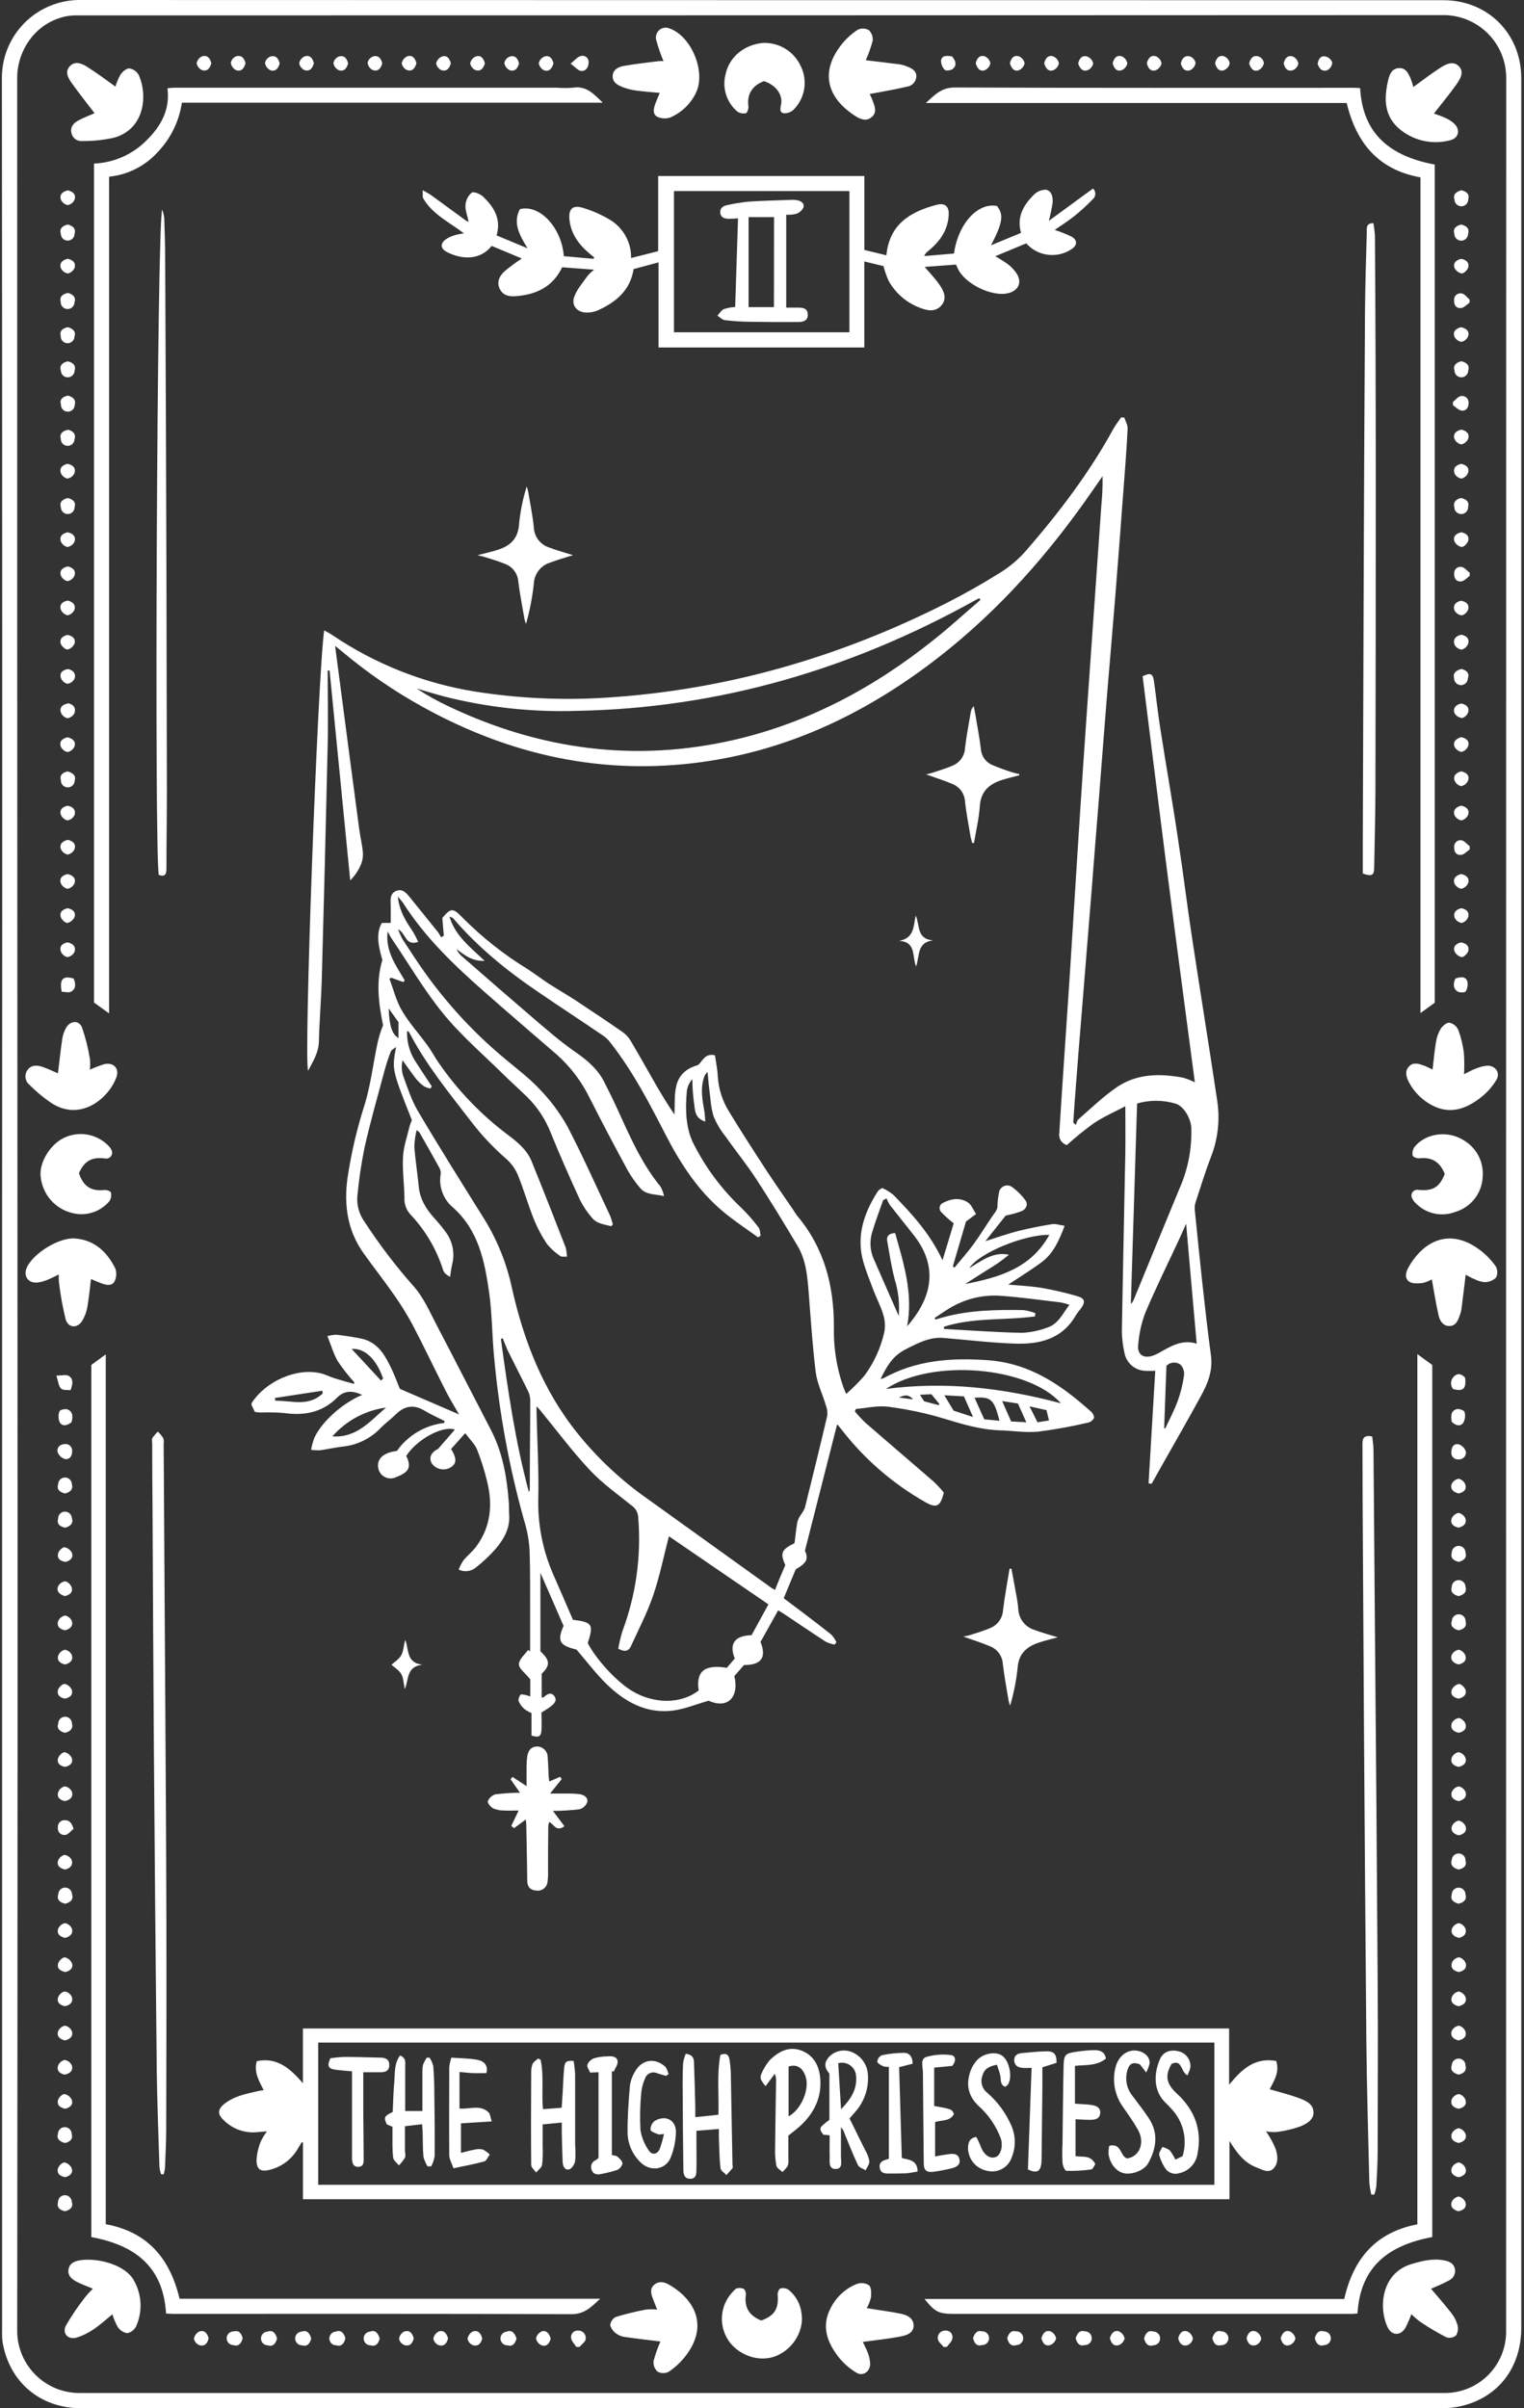 <?xml version="1.0" encoding="UTF-8"?>
<svg width="443px" height="700px" viewBox="0 0 443 700" version="1.1" xmlns="http://www.w3.org/2000/svg" xmlns:xlink="http://www.w3.org/1999/xlink">
    <rect x="0" y="0" width="443" height="700" fill="#333333" stroke="none"/>
    <title>Shape</title>
    <g id="Page-1" stroke="none" stroke-width="1" fill="none" fill-rule="evenodd">
        <g id="White_03" transform="translate(0.55, -0)" fill="#FFFFFF" fill-rule="nonzero">
            <path d="M441.66,22.6 C441.58,9.71 431.88,0.06 419.03,0.06 C286.877,0.06 154.733,0.04 22.6,0 C16.609,0 10.862,2.375 6.624,6.609 C2.385,10.844 0,16.589 0,22.58 C0.1,131.673 0.12,240.767 0.06,349.86 L0.06,677.53 C0.015,678.588 0.055,679.648 0.18,680.7 C2.12,692.39 11.11,700 22.98,700 C154.847,700 286.723,700 418.61,700 C420.46,700.01 422.306,699.809 424.11,699.4 C435,696.89 441.66,688.18 441.66,676.57 L441.66,26.38 C441.66,25.12 441.67,23.86 441.66,22.6 Z M437.25,677.48 C437.329,682.303 435.449,686.951 432.039,690.362 C428.63,693.774 423.983,695.656 419.16,695.582 C286.94,695.582 154.727,695.582 22.52,695.582 C12.556,695.569 4.478,687.504 4.45,677.54 C4.563,568.38 4.587,459.217 4.52,350.05 C4.453,240.883 4.43,131.723 4.45,22.57 C4.45,15.01 9.45,6.57 18.85,4.7 C19.96,4.516 21.085,4.443 22.21,4.48 C154.49,4.48 286.77,4.45 419.05,4.39 C423.898,4.39 428.545,6.325 431.966,9.761 C435.386,13.196 437.299,17.852 437.28,22.7 C437.24,240.96 437.23,459.22 437.25,677.48 Z M72.62,407.79 C72.55,407.89 72.62,408.04 72.53,408.32 C72.82,408.92 73.16,409.62 73.53,410.4 C74.11,410.47 74.62,410.57 75.13,410.58 C77.367,410.493 79.608,410.536 81.84,410.71 C87.73,411.53 92.97,410.71 97.42,406.27 C99.59,404.13 101.85,404.14 104.73,405.46 C99.09,407.8 93.08,413.12 90.83,417.91 C90.409,419.053 90.091,420.231 89.88,421.43 C90.762,421.543 91.652,421.583 92.54,421.55 C94.76,421.23 96.96,420.72 99.19,420.47 C103.394,420.017 107.296,418.073 110.19,414.99 C111.53,413.62 113.11,412.49 114.47,411.15 C117.02,408.62 119.72,408.15 122.86,410.05 C124.72,411.17 126.73,412.05 128.68,413.05 L128.57,413.62 C123.036,414.242 118.032,417.201 114.82,421.75 C110.82,422.23 108.92,424.09 109.4,426.75 C109.598,427.837 110.279,428.776 111.252,429.301 C112.224,429.826 113.382,429.881 114.4,429.45 C117.7,428.13 119.4,427 117.54,423.19 C120.63,418.37 128.14,414.31 131.67,415.54 L126.83,421.12 C124.83,422.12 123.99,423.63 124.97,425.39 C126.175,427.068 128.432,427.601 130.26,426.64 C132.2,425.52 132.33,424.09 130.58,421.17 L134.68,416.59 C136.07,418.47 137.47,419.75 138.12,421.34 C139.309,424.354 140.285,427.449 141.04,430.6 C142.71,437.32 142.14,443.75 137.91,449.49 C136.82,450.97 135.33,452.14 134.16,453.56 C133.605,454.403 133.139,455.301 132.77,456.24 C134.411,457.033 136.363,456.798 137.77,455.64 C139.902,453.966 141.873,452.098 143.66,450.06 C145.96,447.29 147.74,444.17 147.46,440.31 C147.37,439.06 147.46,437.8 147.33,436.54 C146.79,429.23 145.53,422.11 142.1,415.54 C136.91,405.54 131.81,395.54 126.57,385.54 C124.48,381.54 122.66,377.27 119.76,373.97 C114.529,368.075 109.746,361.798 105.45,355.19 C103.908,353.08 103.151,350.498 103.31,347.89 C103.751,343.03 104.465,338.199 105.45,333.42 C107.11,326.06 109.19,318.8 111.14,311.52 C111.657,309.537 112.291,307.587 113.04,305.68 C113.26,305.12 114.04,304.78 114.59,304.34 C113.35,310.88 113.35,310.88 119.17,325.59 C118.911,326.175 118.69,326.776 118.51,327.39 C117.82,330.33 116.76,333.26 116.6,336.23 C116.38,340.17 116.96,344.16 117.01,348.12 C116.912,349.847 117.486,351.545 118.61,352.86 C122.966,357.431 126.237,362.923 128.18,368.93 C128.305,369.379 128.527,369.796 128.83,370.15 C129.275,370.531 129.757,370.867 130.27,371.15 C130.51,369.71 130.63,368.63 130.87,367.58 C131.716,364.326 131.047,360.865 129.05,358.16 C127.989,356.726 126.854,355.347 125.65,354.03 C123.3,351.42 121.52,348.56 121.18,344.94 C120.8,341.06 120.18,337.2 119.89,333.31 C119.945,331.692 120.166,330.083 120.55,328.51 C121.05,328.88 121.25,328.96 121.34,329.11 C123.34,332.62 125.34,336.11 127.28,339.67 C127.533,340.202 127.623,340.797 127.54,341.38 C126.949,344.993 128.315,348.649 131.13,350.99 C138.51,357.56 140.34,366.56 141.63,375.65 C142.51,381.86 142.47,388.19 143.08,394.45 C144.531,410.484 147.44,426.353 151.77,441.86 C152.641,444.626 153.182,447.486 153.38,450.38 C153.63,457.38 153.52,464.38 153.55,471.44 C153.55,474.28 153.55,477.12 153.55,479.96 L152.93,479.63 C151.93,480.99 150.31,482.36 150.3,483.73 C150.29,485.1 152.09,486.25 153.59,488.13 L153.59,493.13 C152.75,492.769 151.853,492.559 150.94,492.51 C150.59,492.51 150.03,493.88 150.2,494.43 C150.562,495.327 151.135,496.123 151.87,496.75 C152.51,497.23 153.205,497.633 153.94,497.95 L153.94,504.47 C156,505.15 156.74,504.76 156.84,502.98 C156.94,501.2 156.84,499.44 156.84,497.78 C157.84,497.14 158.66,496.7 159.39,496.14 C160.39,495.36 161.57,494.39 160.59,493.02 C159.61,491.65 158.41,492.49 157.43,493.39 C157.36,493.46 157.19,493.39 156.9,493.39 L156.9,486.52 C159.35,484.18 159.44,482.63 156.54,480 L156.54,457.19 L163.27,472.6 C161.34,477.02 162.09,478.3 167.02,479.49 C170.07,483.01 172.67,486.49 175.74,489.49 C181.03,494.65 187.26,498.16 194.96,497.23 C198.38,496.82 201.67,495.42 205.43,494.35 C211.33,496.98 214.33,492.88 212.9,487.2 L215.72,483.98 C220.79,483.98 222.32,481.78 220.52,477.26 L225.65,468.08 L227.28,469.08 C231.35,471.8 235.41,474.56 239.52,477.22 C240.326,477.597 241.176,477.873 242.05,478.04 L242.58,477.34 C242.2,476.536 241.701,475.795 241.1,475.14 C237.95,472.62 234.72,470.19 231.51,467.75 C230.11,466.68 228.69,465.63 227.26,464.56 L230.75,456.17 C234.25,454.17 234.38,452.95 233.44,450.72 C236.67,438.05 239.71,426.08 242.76,414.12 C242.84,414.111 242.92,414.136 242.98,414.19 C243.32,414.59 243.66,415 243.98,415.42 C250.644,424.054 258.963,431.271 268.45,436.65 C271.68,438.48 272.81,437.93 273.8,433.85 C272.87,432.711 271.868,431.632 270.8,430.62 C264.25,424.93 257.64,419.32 251.08,413.62 C249.981,412.56 248.936,411.446 247.95,410.28 C248.04,410.03 248.13,409.79 248.23,409.55 C251.37,409.29 254.58,408.49 257.63,408.9 C263.139,409.604 268.581,410.762 273.9,412.36 C279.25,414 284.53,415.58 290.16,415.76 C293.86,415.87 297.6,416.5 301.24,416.14 C306.098,415.518 310.921,414.647 315.69,413.53 C316.423,413.364 317.051,412.895 317.42,412.24 C317.61,411.78 317.14,410.81 316.67,410.39 C308.08,402.7 299.04,396.34 286.78,395.39 C275.98,394.6 265.78,395.33 256.19,400.65 C255.944,400.729 255.688,400.772 255.43,400.78 C257.83,395.88 259.58,393.78 262.99,392.06 C266.4,390.34 269.73,388.57 273.71,388.9 C280.57,389.47 287.42,390.3 294.29,390.55 C301.53,390.83 308.19,389.3 312.2,382.29 C312.633,381.624 313.107,380.986 313.62,380.38 C315.06,378.46 314.83,377.38 312.53,376.74 C309.242,375.778 305.904,374.997 302.53,374.4 C299.18,373.84 295.75,373.67 292.53,373.4 C295.75,371.26 299.11,369.21 302.26,366.87 C305.61,364.37 307.26,360.69 308.92,356.31 C307.43,356.09 306.3,355.66 305.27,355.83 C301.95,356.37 298.63,357.02 295.36,357.83 C292.36,358.6 289.36,359.67 285.89,360.77 L291.79,353.33 C293.391,353.028 294.964,352.59 296.49,352.02 C297.7,351.43 298.43,350.12 297.49,348.86 C296.483,347.47 295.269,346.242 293.89,345.22 C293.229,344.611 292.286,344.416 291.438,344.713 C290.59,345.01 289.975,345.751 289.84,346.64 C289.546,348.089 289.389,349.562 289.37,351.04 C289.156,351.757 288.783,352.416 288.28,352.97 C286.28,355.87 284.49,358.85 282.43,361.68 C280.71,364.03 278.74,366.21 276.89,368.47 L276.43,368.08 C277.69,363.78 278.95,359.47 280.24,355.08 L283.17,352.87 C282.35,351.65 281.84,350.2 280.82,349.53 C278.54,348.02 275.99,348.4 273.63,349.61 C273.113,349.812 272.73,350.257 272.608,350.798 C272.485,351.339 272.64,351.906 273.02,352.31 C274.159,353.483 275.379,354.576 276.67,355.58 C275.73,358.7 274.67,362.27 273.42,366.32 C269.8,358.58 264.57,352.89 259.14,347.32 C258.157,346.512 257.071,345.84 255.91,345.32 C255.59,345.484 255.283,345.671 254.99,345.88 C254.794,346.06 254.622,346.265 254.48,346.49 C250.56,352.7 248.32,359.29 250.37,366.67 C251.19,369.59 252.37,372.42 253.43,375.25 C254.31,377.54 255.49,379.72 256.17,382.06 C256.693,383.694 256.813,385.43 256.52,387.12 C255.504,391.73 253.528,396.075 250.72,399.87 C249.075,401.764 247.301,403.541 245.41,405.19 C244.97,404.1 244.71,403.51 244.49,402.9 C242.586,397.306 241.692,391.417 241.85,385.51 C241.85,373.59 239.01,362.73 231.22,353.45 C230.781,352.865 230.374,352.258 230,351.63 C227.43,347.86 224.8,344.13 222.3,340.31 C218.62,334.66 214.94,329 211.44,323.23 C209.454,320.077 208.301,316.471 208.09,312.75 C208,310.75 207.56,308.75 207.28,306.75 C204.28,306.02 203.65,308.57 202.35,309.58 C194.46,311.83 195.81,318.22 195.5,323.95 C193.62,321.2 191.93,318.44 190.31,315.65 C187.76,311.24 185.31,306.79 182.69,302.4 C182.115,301.456 181.352,300.639 180.45,300 C176,296.9 171.45,293.89 166.96,290.91 C164.37,289.2 161.66,287.67 159.05,285.98 C156.89,284.58 154.84,282.98 152.67,281.6 C145.835,277.404 139.527,272.405 133.88,266.71 C131.18,263.89 130.51,263.83 128.02,266.84 C128.16,268.56 128.31,270.27 128.46,271.99 L127.67,272.45 C127.406,271.929 127.105,271.428 126.77,270.95 C123.997,267.49 121.21,264.04 118.41,260.6 C117.41,259.39 116.27,258.22 114.54,259 C112.81,259.78 112.96,261.4 113.01,263 C113.06,264.71 113.01,266.43 113.01,268.27 L110.45,268.27 C108.99,270.79 109.05,273.9 110.6,279.02 C108.66,285.36 109.53,291.72 110.8,298.02 C110.063,299.827 109.494,301.698 109.1,303.61 C107.89,309.44 107.18,315.41 105.45,321.08 C103.199,328.078 101.526,335.248 100.45,342.52 C99.4,350.32 100.45,357.72 105.14,364.29 C107.98,368.29 111.02,372.12 113.82,376.14 C115.851,378.991 117.702,381.967 119.36,385.05 C122.65,391.33 125.68,397.73 128.89,404.05 C130.16,406.56 131.63,408.96 132.89,411.13 L115.68,403.7 C114.89,401.78 113.95,399.16 112.68,396.7 C110.95,393.18 108.73,390.02 104.56,389.12 C102.17,388.6 99.74,388.28 97.31,387.97 C96.401,387.998 95.499,388.129 94.62,388.36 C95.7,391.03 96.38,393.51 97.62,395.65 C99.069,397.801 100.67,399.846 102.41,401.77 L102.35,402.26 C100.46,401.72 98.55,401.21 96.67,400.62 C95.29,400.18 93.98,399.47 92.57,399.16 C85.65,397.54 76.73,401.46 72.62,407.79 Z M260.72,406.23 C262,405.7 263.3,404.99 264.87,406.76 L260.72,406.23 Z M272.33,408.45 L268.08,407.32 L266.86,405.42 L270.19,405.27 C271.02,406.27 271.76,407.19 272.51,408.09 L272.33,408.45 Z M276.64,410.03 L273.95,405.57 L279.65,405.89 L282.3,411.89 L276.64,410.03 Z M285.56,412.56 C284.56,410.36 283.66,408.35 282.73,406.28 C287.53,405.94 288.41,406.76 289.98,412.97 L285.56,412.56 Z M293.37,413.18 C292.52,411.25 291.74,409.46 290.76,407.25 L295.35,407.97 L297.78,413.41 L293.37,413.18 Z M301.04,413.42 C300.31,411.98 299.63,410.6 298.71,408.79 L303.65,409.89 C303.88,410.89 304.1,411.8 304.37,412.89 L301.04,413.42 Z M307.83,407.9 C291.11,403.45 274.43,401.45 256.97,403.73 C270.61,394.71 298.56,397.3 307.83,407.9 L307.83,407.9 Z M281.22,368.61 C283.91,364.28 297.14,358.81 304.47,358.94 C299.12,368.71 289.78,371.33 279.98,373.24 C282.13,371.87 284.27,370.5 286.43,369.14 C288.649,367.844 290.756,366.365 292.73,364.72 C288.19,363.76 284.92,366.4 281.22,368.61 L281.22,368.61 Z M276.91,379.46 C280.988,377.322 285.575,376.346 290.17,376.64 C296.09,377.06 301.99,377.9 307.89,378.59 C308.713,378.757 309.522,378.988 310.31,379.28 C308.31,381.86 307.07,384.9 303.85,385.9 C301.496,386.783 299.02,387.295 296.51,387.42 C288.95,387.26 281.4,386.7 273.84,386.29 C273.84,386.08 273.84,385.86 273.84,385.64 C282.43,382.89 291.53,383.84 300.32,382.64 C300.32,382.33 300.39,382.02 300.42,381.71 C299.286,381.261 298.1,380.956 296.89,380.8 C289,380.69 281.13,380.8 273.45,382.95 C272.75,383.14 272.06,383.35 271.37,383.55 L271.1,383.12 C273.03,381.87 274.88,380.49 276.91,379.46 L276.91,379.46 Z M253.45,366 C252.378,363.614 252.187,360.924 252.91,358.41 C253.83,355.2 255.05,352.07 256.15,348.9 L257.15,348.33 C257.404,348.996 257.722,349.636 258.1,350.24 C260.45,353.24 262.89,356.24 265.23,359.24 C270.71,366.33 271.07,373.78 266.29,381.35 C265.34,382.816 264.287,384.212 263.14,385.53 C264.93,376 262.14,367.24 259.64,358.4 C257.64,358.54 257.15,359.5 257.34,360.65 C257.99,364.42 258.56,368.21 259.53,371.9 C260.596,375.329 260.989,378.932 260.69,382.51 L253.45,366 Z M115.28,301.76 C113.35,300.48 112.65,298.3 112.42,293.11 L115.28,297.11 L115.28,301.76 Z M153.43,432.76 C153.449,433.094 153.365,433.425 153.19,433.71 C149.25,419.08 147.09,404.14 145.05,389.18 L145.58,389 C146.1,390.27 146.58,391.57 147.16,392.79 C149,396.53 150.92,400.22 152.75,403.97 C153.226,404.825 153.509,405.774 153.58,406.75 C153.58,415.42 153.45,424.09 153.45,432.76 L153.43,432.76 Z M217.91,475.31 C212.99,475.39 211.31,477.87 213.04,482.08 L210.72,484.79 C204.25,483.74 201.72,485.79 202.54,491.37 C197.44,495.37 189.54,495.37 183.12,491.48 C178.66,488.77 172.8,482.43 170.3,477.6 C172.06,472.19 171.67,471.51 165.99,470.83 C164.14,466.55 162.22,462.05 160.24,457.58 C157.166,450.531 155.694,442.887 155.93,435.2 C156.09,427.07 155.61,418.92 155.42,410.78 C155.42,410.26 155.42,409.78 155.42,408.78 C156.03,409.46 156.42,409.78 156.68,410.18 C161.45,416 165.9,422 171,427.41 C174.6,431.25 179,434.34 183.12,437.67 C184.201,438.426 184.878,439.633 184.96,440.95 C185.9,452.205 184.339,463.529 180.39,474.11 C179.87,475.784 179.463,477.491 179.17,479.22 C181.34,480.45 182.31,479.69 182.88,478.44 C185.11,473.57 187.6,468.78 189.32,463.73 C191.23,458.14 192.4,452.29 193.89,446.55 L222.82,466.35 L217.91,475.31 Z M112.14,270.72 C112.52,271.42 112.85,272.16 113.3,272.83 C118.3,280.17 122.76,287.89 128.36,294.72 C133.62,301.14 140.02,306.62 145.96,312.48 C148.22,314.71 150.61,316.81 152.87,319.04 C155.773,321.955 158.044,325.437 159.54,329.27 C162.2,335.83 165.07,342.27 168.02,348.75 C168.973,350.64 170.159,352.404 171.55,354 C172.99,355.75 175.16,355.9 177.12,356.43 L177.59,355.89 C177.384,355.036 177.12,354.198 176.8,353.38 C172.71,344.69 168.8,335.9 164.36,327.38 C162.124,323.403 159.377,319.735 156.19,316.47 C153.19,313.25 149.56,310.59 146.19,307.73 C136.095,299.333 127.297,289.49 120.08,278.52 C118.86,276.63 117.57,274.78 116.38,272.87 C115.915,271.986 115.505,271.074 115.15,270.14 C117.47,271.14 117.15,275.09 121.02,273.79 C120.58,272.8 120.086,271.835 119.54,270.9 C117.54,267.9 115.54,264.97 115.09,260.61 C115.84,261.53 116.31,261.99 116.66,262.53 C123.01,272.47 131.42,280.53 140.19,288.24 C147.19,294.41 154.27,300.48 161.34,306.58 C165.349,310.162 168.614,314.498 170.95,319.34 C174.51,326.36 178.177,333.333 181.95,340.26 C182.971,342.031 184.153,343.705 185.48,345.26 C187.13,347.34 189.62,347.04 192.48,347.67 C192.276,346.721 191.939,345.805 191.48,344.95 C185.91,338.16 182.48,330.19 178.88,322.3 C177.67,319.65 176.38,317.04 175.06,314.44 C173.17,310.74 170.17,308.2 166.77,305.84 C162.43,302.84 158.42,299.33 154.39,295.89 C147.39,289.89 140.48,283.89 133.54,277.81 C132.95,277.278 132.486,276.623 132.18,275.89 C134.46,277.59 136.62,279.45 140.33,279.3 C136.16,275.3 131.83,272.13 130.09,266.42 C130.73,266.7 131.01,266.73 131.15,266.89 C138.2,275.17 146.55,281.97 155.49,288.07 C161.94,292.47 168.49,296.76 174.93,301.14 C175.726,301.719 176.425,302.421 177,303.22 C183.4,311.41 188.16,320.56 192.89,329.76 C197.15,338.04 202.18,345.85 209.37,351.95 C212.65,354.74 216.3,357.1 219.78,359.65 L220.54,359.19 C220.37,358.4 220.44,357.41 219.99,356.84 C218.409,354.732 216.664,352.752 214.77,350.92 C209.281,345.709 204.713,339.606 201.26,332.87 C198.69,328.1 198.63,322.4 199.12,316.93 C199.35,315.72 199.895,314.592 200.7,313.66 C200.717,315.921 200.871,318.178 201.16,320.42 C201.52,322.42 201.16,324.95 204.46,326.02 C204.36,324.73 204.35,323.92 204.21,323.13 C203.65,319.86 202.99,316.6 204.05,313.31 C204.22,312.646 204.602,312.056 205.14,311.63 C205.28,313.18 205.38,314.73 205.59,316.27 C205.95,319.02 206.05,321.87 206.88,324.49 C207.745,326.599 208.914,328.57 210.35,330.34 C213.28,334.51 216.51,338.48 219.29,342.74 C223.44,349.11 227.4,355.61 231.29,362.15 C233.87,366.49 234.18,371.44 234.57,376.34 C235.16,383.86 235.64,391.4 236.57,398.88 C237,402.16 238.57,405.28 239.52,408.51 C239.895,409.463 240.032,410.492 239.92,411.51 C237.82,420.46 235.62,429.4 233.4,438.33 C233.083,439.039 232.687,439.71 232.22,440.33 C231.777,440.965 231.439,441.667 231.22,442.41 C230.86,444.56 230.64,446.73 230.4,448.57 C226.59,450.37 226.15,451.51 227.73,454.9 C226.79,457.14 225.73,459.56 224.73,462.15 C224.16,461.81 223.73,461.61 223.42,461.35 C211.1,452.517 198.787,443.673 186.48,434.82 C179.365,429.677 172.965,423.611 167.45,416.78 C157.33,404.25 151.7,389.78 148.24,374.3 C146.724,367.221 144.001,360.455 140.19,354.3 C133.7,343.92 127.19,333.55 120.97,323.03 C119.07,319.82 117.91,316.16 116.61,312.63 C116.173,311.189 116.121,309.658 116.46,308.19 C117.8,310.02 119.09,311.9 120.46,313.68 C121.139,314.494 121.926,315.211 122.8,315.81 C123.349,316.088 123.935,316.287 124.54,316.4 L124.98,315.8 C123.33,313.29 121.65,310.8 120.04,308.27 C118.458,305.684 117.668,302.69 117.77,299.66 C118.07,299.84 118.3,299.89 118.37,300.02 C123.23,309.37 129.82,317.49 136.23,325.77 C139.304,329.832 142.797,333.559 146.65,336.89 C148.125,338.192 149.278,339.818 150.02,341.64 C151.72,345.8 152.93,350.16 154.61,354.33 C155.644,356.904 156.948,359.361 158.5,361.66 C159.616,363.004 160.923,364.177 162.38,365.14 C162.69,365.39 163.33,365.23 164.24,365.29 C164.222,364.393 164.104,363.501 163.89,362.63 C160.62,354.24 157.36,345.85 153.96,337.51 C152.59,334.16 149.78,331.9 146.96,329.78 C139.216,323.946 132.463,316.902 126.96,308.92 C125.87,307.34 124.96,305.62 123.86,304.07 C121.35,300.61 118.44,297.41 116.28,293.76 C114.61,290.94 113.83,287.59 112.65,284.47 L113.21,284.21 L116.69,285.46 L117.1,284.97 C114.51,280.6 111.39,276.38 112.14,270.72 Z M96.07,417.51 C100.089,412.939 105.62,409.967 111.65,409.14 C106.95,413.18 103.1,418 96.07,417.51 Z M101.65,392.08 C105.54,391.87 108.79,394.99 110.81,400.67 L110.21,401.31 L101.65,392.08 Z M93.14,404.25 L93.26,405.02 C89.13,409.02 84.17,407.07 79.49,407.16 L79.37,406.35 L93.14,404.25 Z M96.07,184.61 C95.34,184.12 94.55,183.72 93.69,183.22 C91.81,196.01 87.69,308.32 89.02,311.22 C90.48,308.46 92.07,305.96 92.15,302.71 C92.29,296.63 92.82,290.55 92.99,284.46 C93.617,261.893 94.187,239.32 94.7,216.74 C94.87,209.47 94.7,202.18 94.7,194.9 L95.25,194.9 C97.25,215.227 99.25,235.56 101.25,255.9 C102.466,254.697 103.455,253.284 104.17,251.73 C104.721,250.587 104.989,249.328 104.95,248.06 C104.77,245.63 104.16,243.23 103.84,240.8 C101.713,224.8 99.607,208.8 97.52,192.8 C97.32,191.25 97.12,189.71 96.86,187.74 C97.71,188.43 98.22,188.82 98.71,189.23 C106.003,195.385 113.88,200.81 122.23,205.43 C147.63,219.5 174.66,225.51 203.59,221.49 C229.45,217.9 252.08,206.82 272.49,190.9 C289.99,177.25 304.49,160.77 317.04,142.59 L319.94,138.42 C319.986,141.258 319.869,144.096 319.59,146.92 C318.783,158.253 317.987,169.61 317.2,180.99 C316.27,194.32 315.31,207.66 314.41,220.99 C313.64,232.22 312.94,243.45 312.23,254.68 C311.59,264.68 310.99,274.63 310.34,284.61 C309.79,293.06 309.19,301.51 308.63,309.96 C308.19,316.433 307.77,322.907 307.37,329.38 C307.113,330.926 308.061,332.417 309.57,332.84 C312.06,330.594 314.667,328.481 317.38,326.51 C320.22,324.61 323.38,323.23 326.56,321.56 C326.56,326.47 326.63,330.83 326.56,335.19 C326.24,352.47 325.84,369.74 325.56,387.02 C325.594,389.131 325.849,391.232 326.32,393.29 C326.875,396.198 329.362,398.341 332.32,398.46 C333.32,398.53 334.26,398.46 335.26,398.46 C334.6,409.46 333.96,420.34 333.32,431.17 L334.21,431.29 C335.17,429.57 336.133,427.853 337.1,426.14 C340.93,419.34 344.85,412.58 348.57,405.71 C350.57,402.1 352.04,398.32 351.45,393.97 C350.53,387.22 349.78,380.45 349.03,373.67 C348.24,366.51 347.52,359.34 346.8,352.16 C346.671,351.382 346.698,350.587 346.88,349.82 C348.36,345.24 349.78,340.64 351.51,336.15 C353.502,330.993 354.109,325.404 353.27,319.94 C350.89,303.94 348.27,287.89 345.85,271.86 C344.5,262.96 343.43,254.02 342.06,245.13 C340.45,234 338.45,222.87 336.73,211.76 C336,207.18 335.53,202.57 334.88,197.98 C334.58,195.8 333.88,195.44 331.59,196.57 C334.04,216.06 336.46,235.74 338.99,255.4 C341.52,275.06 344.17,294.86 346.77,314.6 C345.656,314.038 344.49,313.582 343.29,313.24 C336.6,311.99 329.94,312.06 324.13,315.99 C320.13,318.72 316.58,322.18 312.89,325.38 C312.49,325.72 312.41,326.44 312.19,326.98 L311.43,326.31 C311.59,323.94 311.73,321.57 311.92,319.2 C312.587,310.293 313.293,301.387 314.04,292.48 C314.953,281.187 315.867,269.903 316.78,258.63 C317.447,249.963 318.133,241.32 318.84,232.7 C319.62,222.7 320.38,212.77 321.18,202.81 C321.97,193.11 322.83,183.42 323.61,173.73 C324.417,163.63 325.193,153.53 325.94,143.43 C326.41,137.16 326.94,130.89 327.23,124.62 C327.29,123.56 326.62,122.46 326.28,121.38 L325.36,121.31 C324.61,122.41 323.75,123.45 323.12,124.61 C316.05,137.52 307.19,149.15 297.57,160.22 C295.432,162.64 292.952,164.735 290.21,166.44 C285.11,169.64 279.85,172.62 274.48,175.34 C243.38,191.07 210.54,200.59 175.67,202.79 C162.977,203.603 150.234,203.016 137.67,201.04 C122.769,198.67 108.569,193.061 96.07,184.61 Z M343.63,399.79 C343.274,402.327 342.657,404.82 341.79,407.23 C340.79,409.98 339.38,412.59 338.15,415.23 L337.85,415.14 L338.51,397.01 C339.586,395.912 341.298,395.751 342.56,396.63 C343.378,397.466 343.772,398.629 343.63,399.79 Z M347.31,390.57 C343.11,389.22 339.72,391.33 336.31,393.27 C335.788,393.555 335.247,393.802 334.69,394.01 C331.96,395.01 329.99,393.82 330.3,390.96 C330.535,387.812 331.208,384.712 332.3,381.75 C335.35,374.51 338.85,367.46 342.16,360.33 C342.84,358.85 343.5,357.33 344.24,355.71 C345.24,367.42 346.27,378.89 347.31,390.57 Z M329.98,320.76 C333.595,319.705 337.435,319.705 341.05,320.76 C343.39,321.35 345.58,324.92 345.74,327.76 C345.95,333.931 344.742,340.068 342.21,345.7 C337.81,356.32 333.46,366.98 329.08,377.62 C328.892,378.149 328.58,378.626 328.17,379.01 C328.77,359.61 329.373,340.193 329.98,320.76 L329.98,320.76 Z M166.98,206.63 C208.38,205.9 246.85,194.54 282.91,174.49 C283.3,174.27 283.7,174.08 284.09,173.88 L284.45,174.37 C279.88,178.28 275.45,182.37 270.73,186.09 C253.48,199.88 234.41,210.09 212.73,215.09 C184.08,221.65 156.56,217.94 130.11,205.44 C126.8,203.902 123.605,202.127 120.55,200.13 C123.16,200.89 125.75,201.69 128.37,202.4 C140.991,205.619 154.002,207.043 167.02,206.63 L166.98,206.63 Z M370.45,619.73 C372.836,619.44 375.183,618.89 377.45,618.09 C379.24,617.34 381.45,616.16 381.25,613.75 C381.05,611.34 378.72,610.49 376.75,609.75 C374.1,608.8 371.36,608.12 368.53,607.29 C369.8,604.78 371.48,602.29 370.41,599.05 C364.17,597.98 360.41,601.47 356.73,605.98 L356.73,589.63 L87.5,589.63 L87.5,605.53 C83.82,601.31 80.09,597.88 74.09,599.12 C73.17,602.38 74.77,604.87 76.09,607.55 C75.48,607.65 75.04,607.69 74.61,607.79 C71.06,608.61 67.44,609.24 64.52,611.66 C62.72,613.17 62.67,614.56 64.38,616.17 C66.913,618.785 70.495,620.11 74.12,619.77 C75,619.68 75.89,619.62 77.05,619.52 C76.326,620.487 75.703,621.526 75.19,622.62 C74.517,624.312 74.122,626.102 74.02,627.92 C74.02,630.68 75.31,631.38 77.96,630.68 C81.32,629.827 84.2,627.667 85.96,624.68 C86.36,624.02 86.76,623.37 87.17,622.68 L87.51,622.75 L87.51,639.26 L356.84,639.26 L356.84,622.33 C358.9,625.62 361.02,628.64 364.73,630.03 C366.29,630.62 368.11,631.79 369.57,630.38 C371.03,628.97 370.94,626.73 370.3,624.78 C369.846,623.609 369.294,622.479 368.65,621.4 C368.35,620.84 367.97,620.33 367.45,619.52 C368.438,619.708 369.445,619.779 370.45,619.73 Z M352.45,635.06 L91.95,635.06 L91.95,593.73 L352.45,593.73 L352.45,635.06 Z M165,64 C165.47,68.07 167.72,71.09 170.75,73.65 L172.17,74.82 C172.12,74.96 172.06,75.1 172,75.24 L163.34,74.46 C162.72,66.18 156.34,59.3 150.57,60.8 C148.46,64.8 150.45,68.32 152.8,72.18 L143.8,68.43 C145.21,63.55 142.97,60.17 139.94,57.21 C139.12,56.41 137.17,55.59 136.57,56 C135.511,56.911 134.859,58.207 134.76,59.6 C134.65,61.15 135.32,62.76 135.68,64.43 C135.447,64.385 135.221,64.308 135.01,64.2 C131.59,61.71 128.19,59.2 124.77,56.72 C124.16,56.28 123.47,55.96 122.32,55.29 C122.39,56.56 122.22,57.23 122.47,57.66 C125.21,62.36 130.1,64.6 134.29,67.82 C133.37,68 132.54,68.09 131.75,68.33 C130.93,68.57 130.142,68.906 129.4,69.33 C127.3,70.63 127.31,72.25 129.5,73.33 C133.58,75.39 138.92,75.81 142.37,71.48 L151.14,75.14 C149.439,76.254 147.8,77.459 146.23,78.75 C144.84,80.02 143.75,81.68 144.62,83.75 C145.49,85.82 147.32,86.24 149.26,86.1 C155.21,85.68 160.11,83.46 162.86,77.69 L172.15,78.39 C171.477,78.911 170.855,79.494 170.29,80.13 C168.94,82.06 167.29,83.91 166.45,86.05 C165.37,88.67 167.1,90.83 169.95,90.85 C171.011,90.878 172.066,90.687 173.05,90.29 C178.42,87.91 182.65,84.47 183.63,78.21 L190.88,76.27 L190.88,101 L250.69,101 L250.69,76 L256.26,77.35 C256.639,78.808 257.137,80.233 257.75,81.61 C259.792,85.303 263.108,88.125 267.08,89.55 C269.19,90.36 271.49,90.72 273.14,88.73 C274.79,86.74 273.81,84.63 272.6,82.85 C271.39,81.07 269.78,79.41 268.24,77.58 L277.34,76.91 C277.5,77.26 277.65,77.55 277.77,77.85 C279.69,82.44 287.86,86.47 292.66,85.18 C295.55,84.4 296.57,82.08 294.99,79.54 C294.304,78.489 293.442,77.566 292.44,76.81 C291.259,75.964 290.03,75.186 288.76,74.48 L297.76,70.74 C301.079,74.478 306.634,75.222 310.82,72.49 C312.62,71.36 312.76,69.84 310.94,68.79 C309.355,68.017 307.714,67.365 306.03,66.84 C307.9,65.53 309.97,64.23 311.87,62.71 C313.682,61.255 315.396,59.682 317,58 C317.496,57.63 317.802,57.06 317.837,56.442 C317.872,55.824 317.631,55.223 317.18,54.8 L304.33,64.19 C304.792,62.455 305.16,60.695 305.43,58.92 C305.57,57.36 305.19,55.51 303.56,55.16 C302.218,55.122 300.921,55.643 299.98,56.6 C296.98,59.6 294.9,63.06 296.25,67.69 L287.52,71.3 C290.95,64.7 291.27,62.39 289.24,59.87 C283.68,58.79 277.96,65.02 276.76,73.69 L268.12,74.43 C268.331,73.852 268.715,73.353 269.22,73 C272.59,70.26 274.99,67 275.22,62.47 C275.36,59.94 274.09,58.89 271.65,59.55 C264.11,61.55 258,65.11 257.1,74.21 L250.7,72.65 L250.7,51.16 L190.77,51.16 L190.77,73 L182.9,75 C182.983,70.226 180.389,65.806 176.18,63.55 C173.894,62.237 171.465,61.19 168.94,60.43 C165.9,59.48 164.62,60.73 165,64 Z M195.36,55.54 L246.36,55.54 L246.36,96.59 L195.36,96.59 L195.36,55.54 Z M30.19,646.54 L30.19,393.69 L26,396.75 L26,650.26 C38.52,652.58 46.9,658.69 47.72,672.48 C48.28,672.48 48.92,672.58 49.56,672.58 C88.24,672.58 126.92,672.52 165.56,672.67 C169.31,672.67 171.26,670.67 173.92,668.17 L51.64,668.17 C48.85,656.45 42.38,648.77 30.19,646.51 L30.19,646.54 Z M415.78,396.76 L411.45,393.6 L411.45,646.55 C399.27,648.89 392.84,656.61 390.19,668.26 L268.19,668.26 C271.28,672.06 272.32,672.58 276.68,672.58 L392.45,672.58 C393.02,672.58 393.6,672.49 394.05,672.46 C394.88,658.64 403.31,652.58 415.78,650.25 L415.78,396.76 Z M26.78,47.54 L26.78,291.41 C28.04,292.33 29.36,293.28 31.16,294.57 L31.16,51.36 C36.609,50.813 41.658,48.252 45.32,44.18 C49.079,40.242 51.524,35.235 52.32,29.85 L174.66,29.85 C172.02,27.26 169.84,24.85 165.96,25.49 C164.443,25.615 162.917,25.615 161.4,25.49 L50.13,25.49 C49.55,25.49 48.98,25.58 48.13,25.65 C48.93,31.9 46.25,36.65 42.06,40.78 C38.012,44.895 32.548,47.312 26.78,47.54 L26.78,47.54 Z M412.36,51.54 L412.36,294.47 L416.5,291.47 L416.5,47.84 C403.86,45.44 395.57,39.24 394.81,25.6 C394.26,25.6 393.73,25.52 393.21,25.52 C354.46,25.52 315.71,25.59 276.97,25.43 C273.22,25.43 271.27,27.43 268.6,29.93 L390.9,29.93 C393.73,41.64 400.15,49.36 412.36,51.56 L412.36,51.54 Z M395.53,434.11 C395.65,456.777 395.783,479.443 395.93,502.11 C396.13,532.437 396.36,562.77 396.62,593.11 C396.76,606.87 397.16,620.64 397.49,634.41 C397.602,635.585 397.792,636.751 398.06,637.9 L398.94,637.9 C399.218,637.105 399.415,636.284 399.53,635.45 C399.72,632.02 399.9,628.57 399.91,625.13 C399.91,608.91 400.04,592.68 399.91,576.46 C399.697,542.607 399.437,508.763 399.13,474.93 C398.99,457.11 398.847,439.293 398.7,421.48 C398.7,420.2 398.46,418.92 398.33,417.56 C396.01,417.04 395.49,418.04 395.49,419.62 C395.53,424.45 395.51,429.28 395.53,434.11 Z M46.92,418.05 C46.467,417.35 45.934,416.705 45.33,416.13 C44.743,416.699 44.213,417.326 43.75,418 C43.52,418.41 43.69,419 43.69,419.57 C43.69,425.99 43.723,432.41 43.79,438.83 C43.92,462.34 44.01,485.83 44.19,509.36 C44.417,540.08 44.69,570.8 45.01,601.52 C45.12,610.99 45.51,620.45 45.8,629.91 C45.89,630.62 46.047,631.32 46.27,632 L47.04,632 C47.211,631.401 47.335,630.789 47.41,630.17 C47.55,626.47 47.75,622.76 47.76,619.05 C47.81,598.39 47.87,577.74 47.81,557.05 C47.75,532.94 47.57,508.84 47.43,484.74 C47.303,463.08 47.167,441.413 47.02,419.74 C47.101,419.176 47.067,418.601 46.92,418.05 L46.92,418.05 Z M396.23,90.83 C396.05,119.63 395.913,148.43 395.82,177.23 C395.727,200.203 395.65,223.177 395.59,246.15 C395.59,248.77 395.59,251.4 395.59,253.92 C398.27,254.84 398.86,254.43 398.9,252.24 C399.03,244.69 399.24,237.15 399.26,229.6 C399.333,199.54 399.367,169.483 399.36,139.43 C399.36,115.79 399.28,92.153 399.12,68.52 C399.043,67.295 398.889,66.076 398.66,64.87 C396.45,64.87 396.78,66.36 396.75,67.41 C396.54,75.22 396.28,83 396.23,90.83 Z M47.83,167.83 C47.743,136.957 47.62,106.093 47.46,75.24 C47.46,71.24 47.32,67.29 47.19,63.32 C47.074,62.513 46.88,61.719 46.61,60.95 C45.07,63.27 44.27,247.95 45.61,254.31 C47.56,255.03 47.82,253.91 47.83,252.47 C47.83,245.05 47.96,237.63 47.96,230.22 C47.927,209.407 47.883,188.61 47.83,167.83 Z M170.17,523.78 C170.41,522.36 169.08,521.64 167.72,521.48 C166.601,521.365 165.475,521.315 164.35,521.33 C162.84,521.33 161.35,521.33 159.35,521.33 L162.72,517.15 C162.58,516.92 162.43,516.69 162.28,516.46 L159.14,517.82 C159.07,517.33 158.96,516.82 158.93,516.35 C158.83,514.5 158.82,512.64 158.65,510.8 C158.667,509.113 157.336,507.72 155.65,507.66 C153.77,507.66 152.97,508.89 152.71,510.56 C152.584,511.478 152.517,512.403 152.51,513.33 C152.51,515.14 152.51,516.96 152.51,519.18 L148.45,516.51 L147.85,517.16 L150.59,521.09 C148.193,521.115 145.799,521.275 143.42,521.57 C142.437,521.883 141.642,522.615 141.25,523.57 C141.09,524.04 142.07,525.24 142.79,525.64 C143.759,526.057 144.805,526.268 145.86,526.26 C147.27,526.36 148.7,526.26 150.21,526.26 L148.07,530.75 L148.88,531.4 L152.29,528.89 C152.35,529.46 152.42,529.89 152.43,530.37 C152.53,535.73 152.66,541.09 152.7,546.45 C152.7,548.27 153.38,549.35 155.27,549.53 C156.068,549.664 156.885,549.457 157.523,548.959 C158.16,548.46 158.558,547.717 158.62,546.91 C158.754,545.916 158.801,544.912 158.76,543.91 C158.76,539.48 158.76,535.05 158.83,530.61 C158.887,530.265 158.987,529.929 159.13,529.61 C160.5,530.24 161.08,532.61 163.52,530.83 L160.17,526.38 C162.754,526.372 165.334,526.215 167.9,525.91 C168.957,525.61 169.803,524.816 170.17,523.78 Z M180.8,25.45 C181.98,25.877 183.205,26.172 184.45,26.33 C186.61,26.62 188.78,26.77 191.22,27 C190.75,28.14 190.31,29.15 189.93,30.18 C189.43,31.54 189.09,33.18 190.5,33.93 C191.706,34.505 193.093,34.574 194.35,34.12 C197.546,32.73 200.144,30.249 201.68,27.12 C204.78,21.12 200.54,10.61 194.15,8.3 C193.121,7.832 191.913,8.014 191.067,8.764 C190.222,9.515 189.897,10.693 190.24,11.77 C190.794,13.816 191.489,15.82 192.32,17.77 C191.854,17.735 191.386,17.735 190.92,17.77 C187.53,18.21 184.13,18.57 180.76,19.17 C179.18,19.45 177.56,20.24 177.54,22.17 C177.52,24.1 179.24,24.87 180.8,25.45 Z M430,363.62 C421.05,356.62 413.26,360.62 408.88,368.37 C408.1,369.74 407.63,371.53 409.08,372.54 C410.01,373.19 411.63,373.08 412.9,372.95 C413.866,372.73 414.795,372.373 415.66,371.89 C416.32,375.52 416.85,379.04 417.66,382.49 C418.01,383.95 418.92,385.43 420.74,385.44 C422.56,385.45 423.23,383.94 423.74,382.44 C423.969,381.89 424.136,381.317 424.24,380.73 C424.68,377.35 425.08,373.96 425.5,370.54 C426.2,370.9 427.1,371.43 428.05,371.81 C428.979,372.304 430.001,372.6 431.05,372.68 C432.25,372.67 433.403,372.218 434.29,371.41 C434.82,370.399 434.82,369.191 434.29,368.18 C433.097,366.453 431.651,364.916 430,363.62 Z M16.6,372.84 C17.024,376.423 17.669,379.976 18.53,383.48 C19.28,386.06 21.96,386.2 23.34,383.94 C24.055,382.754 24.553,381.451 24.81,380.09 C25.3,377.39 25.54,374.65 25.9,371.79 C26.9,372.22 27.95,372.66 28.97,373.04 C30.33,373.55 31.97,373.89 32.73,372.49 C33.335,371.296 33.411,369.903 32.94,368.65 C30.54,363.85 26.85,360.4 21.24,359.99 C16.54,359.64 9.07,364.37 7.24,368.44 C6.15,370.93 7.64,373.06 10.36,372.79 C11.34,372.663 12.299,372.404 13.21,372.02 C14.33,371.58 15.39,371.02 16.54,370.46 C16.499,371.254 16.519,372.049 16.6,372.84 L16.6,372.84 Z M247.93,33.63 C249.45,34.63 251.22,35.44 252.88,34 C254.54,32.56 253.64,30.72 253.04,29.06 C252.79,28.37 252.43,27.73 252.25,27.33 C256.02,26.6 259.6,26.03 263.1,25.19 C264.619,24.99 265.769,23.721 265.82,22.19 C265.82,20.46 264.38,19.79 262.97,19.28 C262.36,19.021 261.723,18.833 261.07,18.72 C257.69,18.28 254.31,17.89 251.12,17.51 C251.939,15.671 252.608,13.768 253.12,11.82 C253.24,10.672 252.818,9.533 251.98,8.74 C250.98,8.19 249.776,8.16 248.75,8.66 C246.995,9.812 245.433,11.232 244.12,12.87 C237.59,21.1 240.07,28.52 247.93,33.63 Z M14.7,320.82 C23.12,325.97 31.04,319.16 33.26,313.21 C34.26,310.57 32.44,308.67 29.7,309.34 C28.295,309.783 26.918,310.314 25.58,310.93 C25.682,309.882 25.682,308.828 25.58,307.78 C25.076,304.681 24.31,301.63 23.29,298.66 C22.38,296.42 19.85,296.66 18.65,298.78 C18.122,299.71 17.76,300.725 17.58,301.78 C17.07,305.21 16.7,308.65 16.29,311.99 C14.92,311.4 13.38,310.64 11.77,310.1 C10.16,309.56 8.55,309.51 7.44,311.03 C6.447,312.405 6.722,314.319 8.06,315.36 C10.074,317.41 12.3,319.24 14.7,320.82 L14.7,320.82 Z M193.76,664 C192.46,663.26 190.96,663 189.66,664.08 C188.36,665.16 188.66,666.55 189.13,667.92 C189.52,668.98 189.96,670.03 190.48,671.33 C189.392,671.233 188.298,671.233 187.21,671.33 C184.247,671.89 181.316,672.607 178.43,673.48 C177.519,673.956 176.915,674.866 176.83,675.89 C177.141,676.92 177.807,677.806 178.71,678.39 C179.477,678.914 180.365,679.235 181.29,679.32 C184.73,679.82 188.18,680.2 191.43,680.61 C190.612,682.443 189.943,684.339 189.43,686.28 C189.305,687.429 189.728,688.569 190.57,689.36 C191.566,689.91 192.768,689.94 193.79,689.44 C195.59,688.234 197.195,686.76 198.55,685.07 C205.61,676.13 201.45,668.34 193.76,664 Z M428.52,310.58 C427.39,310.99 426.34,311.58 425.02,312.23 C425.135,310.164 425.118,308.094 424.97,306.03 C424.681,303.741 424.131,301.493 423.33,299.33 C422.85,298.289 421.916,297.529 420.8,297.27 C420,297.18 418.8,298.18 418.26,299.01 C417.545,300.199 417.072,301.517 416.87,302.89 C416.43,305.46 416.21,308.08 415.87,310.89 C414.87,310.42 414.05,309.97 413.19,309.67 C411.74,309.17 410.19,308.67 408.96,310.06 C407.73,311.45 408.23,313.06 408.96,314.51 C410.479,317.402 412.84,319.766 415.73,321.29 C421.05,324.06 425.73,322.29 430.02,318.91 C431.773,317.519 433.263,315.826 434.42,313.91 C435.67,311.84 434.15,309.69 431.72,309.77 C430.619,309.878 429.54,310.151 428.52,310.58 Z M261.07,672.49 C257.92,671.85 254.73,671.49 251.39,670.9 C251.948,669.939 252.362,668.901 252.62,667.82 C252.74,666.61 252.76,664.91 252.05,664.25 C250.971,663.588 249.647,663.459 248.46,663.9 C245.171,665.23 242.485,667.721 240.91,670.9 C238.11,676.2 239.91,680.9 243.25,685.19 C244.687,686.977 246.427,688.496 248.39,689.68 C250.28,690.82 252.33,689.4 252.39,687.17 C252.352,686.052 252.122,684.95 251.71,683.91 C251.28,682.7 250.64,681.58 250.25,680.73 C253.92,680.22 257.59,679.85 261.19,679.16 C262.96,678.82 265.12,678.16 265.02,675.82 C264.9,673.61 262.9,672.86 261.07,672.49 Z M406.77,37.91 C410.804,41.023 416.056,42.08 420.98,40.77 C423.59,40.14 424.04,37.55 421.98,35.77 C421.225,35.131 420.379,34.609 419.47,34.22 C418.33,33.69 417.12,33.33 416.26,33.01 C418.53,30.09 420.86,27.31 422.94,24.35 C423.94,22.88 425.13,20.95 423.54,19.28 C421.95,17.61 419.88,18.58 418.28,19.6 C415.56,21.34 413.01,23.32 410.28,25.29 C410.054,24.411 409.777,23.546 409.45,22.7 C408.77,21.26 408.09,19.7 406.11,19.8 C404.13,19.9 403.45,21.42 403.04,23 C401.67,28.62 401.66,34 406.77,37.91 Z M26.96,32.91 C25.56,33.52 23.77,34.17 22.12,35.08 C20.81,35.8 19.82,36.95 20.21,38.65 C20.494,40.1 21.817,41.109 23.29,41 C26.362,41.029 29.427,40.717 32.43,40.07 C41.6,37.64 42.43,27.62 39.76,21.77 C39.2,20.768 38.213,20.076 37.08,19.89 C36.24,19.83 35.08,20.81 34.51,21.63 C33.872,22.748 33.366,23.936 33,25.17 C30.23,23.17 27.55,21.17 24.72,19.39 C23.22,18.44 21.32,17.64 19.79,19.2 C18.26,20.76 19.19,22.55 20.16,23.94 C22.31,27 24.67,29.93 26.96,32.94 L26.96,32.91 Z M22.76,657 C21.17,657.26 19.76,657.76 19.39,659.55 C19.02,661.34 20.22,662.44 21.6,663.17 C23.16,663.99 24.85,664.58 26.44,665.26 C25.67,666 24.949,666.788 24.28,667.62 C22.209,670.252 20.324,673.025 18.64,675.92 C17.4,678.28 19.26,680.24 21.83,679.45 C23.579,678.873 25.236,678.048 26.75,677 C28.64,675.72 30.33,674.16 32.13,672.71 C32.494,674.003 33.018,675.246 33.69,676.41 C34.315,677.355 35.303,677.999 36.42,678.19 C37.553,677.969 38.516,677.228 39.02,676.19 C40.912,671.948 40.701,667.063 38.45,663 C35.92,658.13 27.5,656.22 22.76,657 Z M421.28,672.28 C419.39,669.85 417.34,667.54 415.43,665.28 C417.06,664.54 418.9,663.85 420.59,662.89 C421.925,662.308 422.662,660.863 422.35,659.44 C421.98,657.85 420.7,657.32 419.28,657.04 C415.99,656.39 412.87,657.16 409.75,658.1 C400.83,660.77 400.15,670.99 402.83,676.51 C404.02,678.96 406.55,679.01 407.96,676.67 C408.63,675.376 409.215,674.04 409.71,672.67 C410.561,673.517 411.477,674.296 412.45,675 C414.844,676.605 417.328,678.07 419.89,679.39 C420.862,679.698 421.925,679.491 422.71,678.84 C423.256,677.91 423.397,676.797 423.1,675.76 C422.733,674.493 422.114,673.312 421.28,672.29 L421.28,672.28 Z M228.66,665.56 C227.968,665.12 227.126,664.983 226.33,665.18 C225.91,665.29 225.45,666.34 225.5,666.93 C225.86,671.05 224.62,673.13 220.72,674.51 C217.16,673.07 215.79,670.69 216.25,667.08 C216.337,666.452 216.139,665.818 215.71,665.35 C215.087,665.052 214.381,664.978 213.71,665.14 C213.26,665.23 212.86,665.73 212.48,666.14 C208.817,669.916 208.241,675.718 211.09,680.14 C213.6,684.14 219.66,686.96 225,684.83 C230,682.83 233.29,677.41 232.42,672.33 C232.102,669.671 230.751,667.243 228.66,665.57 L228.66,665.56 Z M213.79,32.43 C214.516,32.923 215.414,33.093 216.27,32.9 C216.66,32.81 217.09,31.58 217,30.9 C216.53,27.45 218.06,24.9 221.51,23.58 C224.89,24.67 227.01,27.4 226.51,30.26 C226.3,31.37 225.93,32.62 227.22,32.91 C228.278,32.994 229.322,32.632 230.1,31.91 C233.495,28.544 234.328,23.371 232.16,19.11 C230.191,14.913 225.902,12.302 221.27,12.48 C215.61,12.98 211.35,16.72 210.35,21.64 C209.326,25.599 210.663,29.794 213.79,32.43 L213.79,32.43 Z M29.92,336.72 C30.585,336.883 31.283,336.636 31.697,336.091 C32.112,335.546 32.164,334.807 31.83,334.21 C31.555,333.686 31.189,333.216 30.75,332.82 C27.323,329.49 22.166,328.688 17.89,330.82 C13.89,332.82 10.8,338.05 11.27,341.99 C11.759,347.155 15.489,351.433 20.54,352.62 C24.497,353.607 28.67,352.243 31.28,349.11 C31.742,348.367 31.886,347.47 31.68,346.62 C31.61,346.26 30.48,345.83 29.88,345.9 C25.98,346.34 23.67,344.9 22.4,341 C23.98,337.46 26.12,336.25 29.92,336.72 Z M411.76,345.87 C411.161,345.741 410.54,345.951 410.141,346.416 C409.743,346.882 409.631,347.528 409.85,348.1 C410.081,348.712 410.455,349.261 410.94,349.7 C413.911,352.793 418.443,353.809 422.45,352.28 C427.085,350.927 430.318,346.737 430.45,341.91 C430.748,337.624 428.573,333.544 424.85,331.4 C420.19,328.49 413.85,329.4 410.61,333.4 C410.113,334.124 409.923,335.016 410.08,335.88 C410.17,336.29 411.37,336.77 412.01,336.69 C415.57,336.25 418.01,337.69 419.41,341.21 C417.95,345.07 415.94,346.29 411.76,345.87 Z M150.11,169 C150.55,172.68 151.29,176.31 151.92,180 C152.031,180.468 152.171,180.929 152.34,181.38 C153.438,177.547 154.201,173.625 154.62,169.66 C154.749,166.806 156.665,164.345 159.4,163.52 C161.48,162.72 163.64,162.13 166.01,161.37 C163.54,160.58 161.24,159.98 159.01,159.12 C156.487,158.282 154.741,155.976 154.62,153.32 C154.29,149.84 153.56,146.4 152.98,142.94 C152.89,142.41 152.7,141.94 152.56,141.39 C151.425,145.001 150.674,148.722 150.32,152.49 C150.01,156.71 147.63,158.75 143.99,159.87 C142.3,160.39 140.57,160.78 138.25,161.38 C139.44,161.68 140.06,161.8 140.66,162 C142.54,162.61 144.46,163.15 146.27,163.92 C148.431,164.72 149.93,166.703 150.11,169 Z M279.96,233 C280.34,236.41 281.01,239.79 281.58,243.18 C281.69,243.82 281.9,244.44 282.06,245.07 L282.58,245 C283.17,241.43 284.03,237.88 284.27,234.29 C284.56,230.01 286.99,227.91 290.67,226.73 C292.33,226.2 294.04,225.81 295.73,225.36 L295.73,225 C295.105,224.887 294.487,224.736 293.88,224.55 C291.803,223.908 289.76,223.161 287.76,222.31 C285.907,221.471 284.673,219.671 284.56,217.64 C284.21,214.5 283.56,211.38 283.07,208.25 C282.9,207.25 282.7,206.25 282.52,205.25 C282.018,205.742 281.7,206.391 281.62,207.09 C281.04,210.54 280.36,213.99 279.96,217.46 C279.859,219.64 278.535,221.576 276.54,222.46 C274.63,223.33 272.59,223.91 270.59,224.59 C270,224.8 269.37,224.9 268.65,225.08 C271.37,226.08 273.94,226.86 276.39,227.92 C278.466,228.776 279.858,230.757 279.96,233 Z M295.45,467.72 C295.26,465.22 294.68,462.72 294.25,460.28 C294.01,458.84 293.72,457.41 293.45,455.97 L292.91,455.97 C292.26,459.97 291.51,463.97 291.01,468.04 C290.889,470.275 289.52,472.251 287.47,473.15 C285.56,474.01 283.47,474.59 281.47,475.26 C280.87,475.45 280.24,475.54 279.47,475.71 C282.33,476.71 284.91,477.54 287.38,478.59 C289.443,479.462 290.829,481.434 290.95,483.67 C291.39,487.28 292.05,490.86 292.65,494.45 C292.753,494.904 292.894,495.349 293.07,495.78 C294.152,492.141 294.889,488.408 295.27,484.63 C295.59,480.63 297.94,478.63 301.36,477.48 C303.07,476.9 304.84,476.48 306.93,475.92 C304.4,475.13 302.19,474.57 300.07,473.74 C297.413,472.91 295.564,470.501 295.45,467.72 Z M265.63,266.15 C264.95,269.15 265.29,272.65 260.82,273.49 C265.82,273.77 264.54,277.95 265.73,280.92 C266.85,277.78 265.88,273.92 270.73,273.33 C265.77,273 266.9,268.83 265.63,266.15 Z M117.26,476.69 C116.76,478.19 116.79,479.81 116.13,481.06 C115.47,482.31 114.13,483.06 113.25,483.9 C114.08,484.66 115.46,485.46 116.11,486.64 C116.76,487.82 116.79,489.51 117.11,490.97 C118.36,488.2 117.48,484.42 122.24,483.89 C117.45,483.34 118.36,479.41 117.26,476.69 Z M424.78,413.6 C425.325,412.633 425.465,411.49 425.17,410.42 C425.06,409.96 423.56,409.42 422.9,409.59 C421.15,410.1 421.15,411.64 421.45,413.29 C422.55,414.36 423.88,414.75 424.78,413.6 Z M19.1,409.69 C18.47,409.41 16.89,409.79 16.75,410.22 C16.347,411.256 16.369,412.409 16.81,413.43 C17.56,414.67 18.93,414.43 20.22,413.43 C20.66,411.9 20.73,410.39 19.1,409.69 L19.1,409.69 Z M425.33,400.46 C424.33,399.38 423.23,399.03 422.17,400.02 C421.085,400.964 420.923,402.59 421.8,403.73 C424.75,404.58 425.71,403.7 425.33,400.46 L425.33,400.46 Z M423.09,288.18 C423.67,288.58 425.28,288.55 425.5,288.18 C426.041,287.279 426.207,286.202 425.96,285.18 C425.41,283.74 423.96,283.93 422.5,284.44 C421.88,285.86 421.77,287.27 423.09,288.18 L423.09,288.18 Z M20.21,288.18 C21.57,287.36 21.51,285.9 20.84,284.43 C17.74,283.54 16.7,284.56 17.38,288.26 C18.27,288.29 19.45,288.65 20.21,288.21 L20.21,288.18 Z M19.98,404.04 C20.64,402.23 20.81,400.76 19.42,399.93 C18.69,399.49 17.49,399.85 15.84,399.85 C16.39,401.57 16.46,402.85 17.16,403.58 C17.69,404.16 19,404 19.98,404.07 L19.98,404.04 Z M276.45,20 C277.61,19 277.33,17.66 276.15,16.37 C274.87,16.24 273.36,15.93 273,17.49 C272.944,18.538 273.337,19.559 274.08,20.3 C274.45,20.67 275.94,20.46 276.45,20 Z M170.55,18.18 C170.613,17.568 170.355,16.968 169.869,16.591 C169.383,16.215 168.736,16.116 168.16,16.33 C167.3,16.53 166.62,17.47 165.32,18.51 C166.69,19.51 167.45,20.51 168.32,20.62 C169.79,20.78 170.51,19.54 170.55,18.18 Z M423.55,419.85 C422.23,419.49 421.34,420.37 421.31,422.21 C421.284,422.766 421.501,423.305 421.904,423.689 C422.307,424.073 422.856,424.263 423.41,424.21 C424.008,424.262 424.598,424.042 425.016,423.612 C425.435,423.182 425.638,422.586 425.57,421.99 C425.279,420.997 424.532,420.203 423.56,419.85 L423.55,419.85 Z M18.28,424.09 C19.54,424.33 20.41,423.39 20.42,421.92 C20.498,421.329 20.299,420.734 19.881,420.309 C19.463,419.883 18.873,419.673 18.28,419.74 C16.77,419.81 15.94,420.84 16.18,422.02 C16.512,423.008 17.296,423.777 18.29,424.09 L18.28,424.09 Z M167.57,677.44 C166.961,677.364 166.353,677.588 165.94,678.042 C165.526,678.495 165.359,679.121 165.49,679.72 C165.62,680.6 166.49,681.37 166.97,682.18 L167.9,682.18 C168.53,681.44 169.57,680.76 169.69,679.94 C169.804,679.315 169.632,678.673 169.221,678.189 C168.811,677.704 168.205,677.43 167.57,677.44 Z M274.29,677.44 C273.647,677.398 273.021,677.651 272.588,678.129 C272.156,678.606 271.965,679.255 272.07,679.89 C272.16,680.71 273.16,681.43 273.75,682.2 L274.67,682.2 C275.23,681.41 276.1,680.68 276.27,679.81 C276.423,679.217 276.281,678.587 275.888,678.117 C275.496,677.647 274.901,677.395 274.29,677.44 L274.29,677.44 Z M18.29,463.94 C19.6,463.63 20.72,462.94 20.29,461.44 C20.007,460.579 19.325,459.909 18.46,459.64 C17.559,459.741 16.766,460.28 16.34,461.08 C15.79,462.47 16.63,463.44 18.3,463.94 L18.29,463.94 Z M18.29,622.94 C19.79,622.6 20.75,621.75 20.29,620.3 C20.29,619.195 19.395,618.3 18.29,618.3 C17.185,618.3 16.29,619.195 16.29,620.3 C15.84,621.67 16.8,622.53 18.32,622.9 L18.29,622.94 Z M18.29,543.44 C19.83,543.12 20.75,542.17 20.29,540.67 C19.887,539.849 19.098,539.285 18.19,539.17 C17.313,539.405 16.607,540.055 16.3,540.91 C15.92,542.34 16.94,543.13 18.36,543.4 L18.29,543.44 Z M424.29,178.89 C425.173,178.673 425.892,178.033 426.21,177.18 C426.63,175.72 425.65,174.9 424.21,174.62 C422.68,174.91 421.73,175.84 422.21,177.36 C422.614,178.179 423.404,178.739 424.31,178.85 L424.29,178.89 Z M19,188.82 C19.934,188.614 20.714,187.975 21.1,187.1 C21.55,185.64 20.52,184.84 19.1,184.55 C17.72,184.86 16.69,185.64 17.1,187.11 C17.33,187.81 18.45,188.83 19.02,188.78 L19,188.82 Z M422.23,187.35 C422.645,188.167 423.44,188.722 424.35,188.83 C425.25,188.577 425.963,187.89 426.25,187 C426.61,185.54 425.61,184.73 424.18,184.5 C422.63,184.84 421.74,185.83 422.25,187.31 L422.23,187.35 Z M19.13,194.5 C17.71,194.73 16.71,195.5 17.13,197.01 C17.434,197.869 18.141,198.523 19.02,198.76 C19.924,198.651 20.713,198.095 21.12,197.28 C21.61,195.74 20.71,194.77 19.15,194.46 L19.13,194.5 Z M424.13,194.5 C422.68,194.86 421.71,195.71 422.13,197.15 C422.13,198.255 423.025,199.15 424.13,199.15 C425.235,199.15 426.13,198.255 426.13,197.15 C426.7,195.67 425.76,194.8 424.19,194.43 L424.13,194.5 Z M19.13,204.5 C17.7,204.76 16.7,205.57 17.13,207.04 C17.438,207.895 18.15,208.543 19.03,208.77 C19.934,208.65 20.716,208.082 21.11,207.26 C21.61,205.64 20.68,204.7 19.14,204.39 L19.13,204.5 Z M424.32,208.77 C425.199,208.54 425.909,207.893 426.22,207.04 C426.63,205.58 425.64,204.77 424.22,204.5 C422.69,204.8 421.76,205.74 422.22,207.25 C422.646,208.041 423.436,208.569 424.33,208.66 L424.32,208.77 Z M19.09,218.6 C19.978,218.432 20.726,217.837 21.09,217.01 C21.58,215.6 20.67,214.69 19.09,214.31 C17.62,214.65 16.62,215.47 17.09,216.93 C17.438,217.784 18.188,218.41 19.09,218.6 L19.09,218.6 Z M422.24,217 C422.628,217.823 423.393,218.405 424.29,218.56 C425.172,218.348 425.893,217.716 426.22,216.87 C426.67,215.41 425.68,214.58 424.22,214.27 C422.65,214.71 421.74,215.62 422.24,217 Z M19.16,224.21 C17.71,224.51 16.7,225.31 17.16,226.78 C17.128,227.495 17.479,228.172 18.082,228.557 C18.685,228.942 19.447,228.976 20.082,228.647 C20.717,228.318 21.128,227.675 21.16,226.96 C21.61,225.61 20.75,224.65 19.16,224.25 L19.16,224.21 Z M424.28,228.49 C425.168,228.291 425.896,227.66 426.22,226.81 C426.67,225.36 425.69,224.52 424.22,224.21 C422.69,224.59 421.79,225.51 422.28,226.92 C422.638,227.755 423.388,228.358 424.28,228.53 L424.28,228.49 Z M19.12,234.2 C17.68,234.49 16.69,235.31 17.12,236.77 C17.445,237.619 18.167,238.254 19.05,238.47 C19.953,238.332 20.727,237.75 21.11,236.92 C21.6,235.4 20.64,234.49 19.12,234.2 Z M424.27,238.47 C425.151,238.267 425.879,237.648 426.22,236.81 C426.68,235.35 425.7,234.51 424.22,234.18 C422.67,234.56 421.77,235.47 422.22,236.88 C422.596,237.718 423.365,238.314 424.27,238.47 L424.27,238.47 Z M19.14,248.4 C20.035,248.221 20.784,247.611 21.14,246.77 C21.6,245.32 20.65,244.46 19.14,244.11 C17.64,244.49 16.68,245.34 17.14,246.79 C17.501,247.623 18.249,248.225 19.14,248.4 L19.14,248.4 Z M426.68,246 C425.89,245.39 425.17,244.41 424.3,244.25 C423.733,244.154 423.153,244.328 422.732,244.72 C422.31,245.112 422.095,245.677 422.15,246.25 C422.09,247.69 422.84,248.67 424.22,248.48 C425.09,248.36 425.85,247.48 426.66,246.9 C426.67,246.58 426.67,246.28 426.68,246 Z M19.11,258.34 C20.002,258.168 20.752,257.565 21.11,256.73 C21.59,255.3 20.65,254.42 19.11,254.06 C17.59,254.4 16.63,255.25 17.11,256.7 C17.462,257.546 18.212,258.161 19.11,258.34 Z M19.02,268.27 C19.954,268.064 20.734,267.425 21.12,266.55 C21.57,265.09 20.53,264.28 19.12,264 C17.69,264.29 16.68,265.1 17.12,266.57 C17.34,267.3 18.45,268.32 19.02,268.27 Z M424.36,268.27 C425.238,268.028 425.941,267.37 426.24,266.51 C426.62,265.05 425.62,264.24 424.24,264 C422.69,264.32 421.79,265.29 422.3,266.78 C422.695,267.591 423.467,268.152 424.36,268.28 L424.36,268.27 Z M19,278.2 C19.907,278.091 20.697,277.53 21.1,276.71 C21.61,275.22 20.71,274.25 19.1,273.93 C17.68,274.17 16.68,274.98 17.1,276.45 C17.403,277.315 18.115,277.974 19,278.21 L19,278.2 Z M424.16,273.92 C422.86,274.24 421.77,275 422.23,276.47 C422.613,277.349 423.394,277.992 424.33,278.2 C424.93,278.25 426.01,277.2 426.23,276.49 C426.65,275 425.67,274.22 424.16,273.93 L424.16,273.92 Z M19.09,134.83 C17.72,135.13 16.69,135.91 17.09,137.39 C17.409,138.243 18.127,138.886 19.01,139.11 C19.91,138.978 20.684,138.403 21.07,137.58 C21.6,136.06 20.66,135.13 19.09,134.83 Z M18.35,434.12 C19.81,433.76 20.79,432.91 20.35,431.47 C20.35,430.365 19.455,429.47 18.35,429.47 C17.245,429.47 16.35,430.365 16.35,431.47 C15.85,432.88 16.8,433.75 18.35,434.12 L18.35,434.12 Z M423.41,434.12 C424.84,433.81 425.86,433.02 425.41,431.55 C425.091,430.7 424.379,430.058 423.5,429.83 C422.595,429.963 421.816,430.536 421.42,431.36 C420.95,432.75 421.8,433.71 423.45,434.12 L423.41,434.12 Z M18.41,444.05 C20,443.65 20.84,442.68 20.34,441.3 C20.29,440.195 19.355,439.34 18.25,439.39 C17.145,439.44 16.29,440.375 16.34,441.48 C15.9,443 16.91,443.76 18.38,444.05 L18.41,444.05 Z M423.41,439.77 C422.509,439.95 421.758,440.569 421.41,441.42 C420.95,442.87 421.92,443.72 423.41,444.05 C424.96,443.68 425.88,442.79 425.41,441.36 C425.053,440.544 424.322,439.951 423.45,439.77 L423.41,439.77 Z M18.45,454 C19.88,453.68 20.85,452.79 20.35,451.38 C19.94,450.51 19.129,449.897 18.18,449.74 C17.57,449.74 16.53,450.74 16.35,451.53 C15.96,453 16.97,453.76 18.45,454 Z M425.45,451.34 C425.45,450.235 424.555,449.34 423.45,449.34 C422.345,449.34 421.45,450.235 421.45,451.34 C420.98,452.78 421.94,453.64 423.45,453.99 C424.97,453.63 425.91,452.75 425.45,451.31 L425.45,451.34 Z M425.45,461.29 C425.45,460.185 424.555,459.29 423.45,459.29 C422.345,459.29 421.45,460.185 421.45,461.29 C420.98,462.73 421.93,463.59 423.45,463.94 C424.96,463.57 425.9,462.7 425.45,461.26 L425.45,461.29 Z M18.33,469.6 C17.428,469.79 16.678,470.416 16.33,471.27 C15.87,472.73 16.85,473.56 18.33,473.89 C19.87,473.52 20.77,472.6 20.33,471.19 C19.961,470.345 19.197,469.738 18.29,469.57 L18.33,469.6 Z M423.41,473.89 C424.91,473.6 425.9,472.78 425.48,471.32 C425.53,470.215 424.675,469.28 423.57,469.23 C422.465,469.18 421.53,470.035 421.48,471.14 C420.95,472.5 421.81,473.46 423.37,473.86 L423.41,473.89 Z M20.35,481.09 C19.965,480.266 19.198,479.686 18.3,479.54 C17.418,479.759 16.698,480.393 16.37,481.24 C15.94,482.7 16.92,483.53 18.43,483.82 C19.93,483.4 20.81,482.46 20.31,481.06 L20.35,481.09 Z M423.35,483.82 C424.87,483.54 425.84,482.71 425.43,481.25 C425.109,480.4 424.392,479.76 423.51,479.54 C422.625,479.659 421.856,480.205 421.45,481 C420.95,482.44 421.81,483.4 423.36,483.79 L423.35,483.82 Z M18.22,489.48 C17.61,489.43 16.53,490.48 16.32,491.18 C15.89,492.65 16.89,493.46 18.32,493.75 C19.71,493.47 20.76,492.67 20.32,491.21 C19.946,490.322 19.169,489.667 18.23,489.45 L18.22,489.48 Z M425.42,491.18 C425.21,490.44 424.12,489.43 423.51,489.48 C422.579,489.696 421.807,490.342 421.43,491.22 C420.98,492.68 422.03,493.47 423.43,493.75 C424.88,493.43 425.86,492.61 425.45,491.15 L425.42,491.18 Z M18.37,503.68 C19.83,503.31 20.79,502.45 20.37,501.01 C20.37,499.905 19.475,499.01 18.37,499.01 C17.265,499.01 16.37,499.905 16.37,501.01 C15.86,502.45 16.81,503.31 18.37,503.68 Z M423.56,499.38 C422.656,499.496 421.868,500.055 421.46,500.87 C420.95,502.37 421.84,503.34 423.46,503.66 C424.82,503.39 425.86,502.66 425.46,501.14 C425.151,500.279 424.442,499.622 423.56,499.38 L423.56,499.38 Z M18.33,513.59 C19.73,513.31 20.77,512.52 20.33,511.05 C19.951,510.176 19.179,509.534 18.25,509.32 C17.64,509.27 16.56,510.32 16.34,511.02 C15.9,512.49 16.89,513.3 18.33,513.59 Z M423.43,513.59 C424.96,513.23 425.91,512.37 425.43,510.92 C425.075,510.083 424.324,509.478 423.43,509.31 C422.535,509.489 421.786,510.099 421.43,510.94 C420.98,512.39 421.92,513.26 423.45,513.6 L423.43,513.59 Z M18.34,523.52 C19.9,523.21 20.81,522.26 20.34,520.76 C19.943,519.936 19.157,519.368 18.25,519.25 C17.371,519.48 16.661,520.127 16.35,520.98 C15.91,522.46 16.92,523.26 18.34,523.53 L18.34,523.52 Z M423.45,519.26 C422.55,519.441 421.799,520.061 421.45,520.91 C420.99,522.35 421.95,523.2 423.45,523.54 C424.99,523.17 425.92,522.29 425.45,520.85 C425.085,520.024 424.337,519.429 423.45,519.26 Z M18.33,529.08 C17.757,529.038 17.196,529.253 16.798,529.666 C16.399,530.08 16.206,530.649 16.27,531.22 C16.186,531.825 16.398,532.434 16.839,532.856 C17.281,533.278 17.899,533.462 18.5,533.35 C19.35,533.21 20.05,532.21 20.82,531.6 C20.32,529.82 19.61,529.08 18.29,529.08 L18.33,529.08 Z M423.53,529.19 C422.645,529.352 421.897,529.939 421.53,530.76 C421.04,532.17 421.94,533.09 423.47,533.48 C424.98,533.16 425.95,532.32 425.47,530.87 C425.122,530.006 424.363,529.375 423.45,529.19 L423.53,529.19 Z M423.45,543.42 C424.9,543.11 425.91,542.31 425.45,540.84 C425.5,539.735 424.645,538.8 423.54,538.75 C422.435,538.7 421.5,539.555 421.45,540.66 C420.95,542.05 421.81,543 423.45,543.42 Z M18.45,553.35 C19.93,552.97 20.88,552.1 20.39,550.67 C20.39,549.565 19.495,548.67 18.39,548.67 C17.285,548.67 16.39,549.565 16.39,550.67 C15.87,552.16 16.84,553 18.38,553.35 L18.45,553.35 Z M425.45,550.72 C425.467,549.615 424.585,548.707 423.48,548.69 C422.375,548.673 421.467,549.555 421.45,550.66 C420.97,552.08 421.88,552.98 423.45,553.35 C424.93,553 425.89,552.17 425.45,550.72 Z M20.35,560.58 C19.977,559.762 19.232,559.174 18.35,559 C17.445,559.185 16.694,559.813 16.35,560.67 C15.89,562.12 16.86,562.97 18.4,563.29 C19.88,562.9 20.81,562 20.32,560.58 L20.35,560.58 Z M425.46,560.69 C425.133,559.844 424.412,559.212 423.53,559 C422.648,559.16 421.9,559.743 421.53,560.56 C421.04,561.96 421.92,562.9 423.53,563.29 C424.88,563 425.87,562.15 425.45,560.69 L425.46,560.69 Z M18.45,573.22 C19.78,572.89 20.84,572.1 20.37,570.65 C19.98,569.776 19.196,569.141 18.26,568.94 C17.65,568.94 16.58,569.94 16.37,570.66 C15.92,572.13 16.92,572.93 18.45,573.22 Z M423.57,568.93 C422.665,569.063 421.887,569.641 421.5,570.47 C421.01,571.98 421.95,572.92 423.5,573.21 C424.94,572.93 425.93,572.11 425.5,570.65 C425.169,569.782 424.426,569.136 423.52,568.93 L423.57,568.93 Z M20.3,580.36 C19.897,579.54 19.107,578.979 18.2,578.87 C17.322,579.112 16.619,579.77 16.32,580.63 C15.93,582.1 16.94,582.89 18.4,583.15 C19.89,582.81 20.83,581.87 20.3,580.36 Z M423.45,578.87 C422.558,579.056 421.812,579.664 421.45,580.5 C420.99,581.93 421.93,582.81 423.45,583.16 C424.97,582.8 425.92,581.94 425.45,580.49 C425.091,579.653 424.343,579.047 423.45,578.87 Z M18.34,593.09 C19.87,592.73 20.79,591.84 20.34,590.41 C19.982,589.577 19.232,588.976 18.34,588.81 C17.442,588.989 16.692,589.604 16.34,590.45 C15.87,591.9 16.84,592.75 18.34,593.09 Z M423.51,588.81 C422.609,588.947 421.837,589.525 421.45,590.35 C420.95,591.75 421.82,592.7 423.37,593.09 C424.87,592.8 425.86,591.98 425.43,590.51 C425.111,589.66 424.392,589.024 423.51,588.81 L423.51,588.81 Z M19.15,59.62 C20.048,59.434 20.796,58.816 21.15,57.97 C21.61,56.52 20.65,55.67 19.15,55.33 C17.61,55.7 16.67,56.58 17.15,58.02 C17.514,58.849 18.261,59.447 19.15,59.62 L19.15,59.62 Z M422.24,58 C422.262,59.105 423.175,59.982 424.28,59.96 C425.385,59.938 426.262,59.025 426.24,57.92 C426.7,56.47 425.72,55.63 424.24,55.3 C422.68,55.72 421.74,56.61 422.24,58 Z M19.13,65.27 C17.6,65.62 16.66,66.49 17.13,67.94 C17.13,69.045 18.025,69.94 19.13,69.94 C20.235,69.94 21.13,69.045 21.13,67.94 C21.58,66.49 20.64,65.62 19.13,65.27 Z M424.13,65.27 C422.67,65.66 421.71,66.53 422.2,67.96 C422.2,69.065 423.095,69.96 424.2,69.96 C425.305,69.96 426.2,69.065 426.2,67.96 C426.69,66.46 425.72,65.6 424.17,65.26 L424.13,65.27 Z M19.13,79.5 C20.03,79.319 20.781,78.699 21.13,77.85 C21.59,76.41 20.63,75.56 19.13,75.21 C17.61,75.59 16.66,76.46 17.13,77.9 C17.497,78.733 18.254,79.328 19.15,79.49 L19.13,79.5 Z M424.33,79.5 C424.94,79.5 426.01,78.5 426.22,77.78 C426.62,76.31 425.62,75.51 424.22,75.24 C422.82,75.54 421.79,76.35 422.22,77.8 C422.612,78.675 423.408,79.302 424.35,79.48 L424.33,79.5 Z M19.16,85.16 C17.66,85.46 16.67,86.28 17.1,87.75 C17.073,88.465 17.43,89.139 18.035,89.52 C18.64,89.9 19.403,89.929 20.035,89.595 C20.667,89.26 21.073,88.615 21.1,87.9 C21.61,86.48 20.73,85.53 19.18,85.14 L19.16,85.16 Z M424.29,85.29 C423.72,85.186 423.135,85.357 422.71,85.75 C422.285,86.144 422.07,86.714 422.13,87.29 C422.06,88.73 422.81,89.71 424.19,89.53 C425.06,89.42 425.83,88.53 426.64,87.96 C426.64,87.67 426.64,87.38 426.64,87.09 C425.9,86.41 425.18,85.43 424.31,85.27 L424.29,85.29 Z M20.29,600.29 C19.89,599.467 19.106,598.897 18.2,598.77 C17.325,599.006 16.617,599.651 16.3,600.5 C15.89,601.98 16.9,602.78 18.3,603.04 C19.89,602.72 20.81,601.76 20.31,600.26 L20.29,600.29 Z M17.1,97.7 C17.061,98.805 17.925,99.731 19.03,99.77 C20.135,99.809 21.061,98.945 21.1,97.84 C21.59,96.43 20.71,95.5 19.16,95.11 C17.67,95.39 16.68,96.21 17.12,97.67 L17.1,97.7 Z M424.19,99.39 C425.081,99.215 425.829,98.613 426.19,97.78 C426.68,96.34 425.74,95.47 424.19,95.11 C422.67,95.45 421.72,96.32 422.19,97.76 C422.556,98.595 423.313,99.195 424.21,99.36 L424.19,99.39 Z M425.45,600.45 C425.494,599.345 424.635,598.414 423.53,598.37 C422.425,598.326 421.494,599.185 421.45,600.29 C420.95,601.68 421.82,602.63 423.45,603.03 C424.87,602.73 425.86,601.91 425.45,600.45 Z M17.14,107.68 C17.14,108.785 18.035,109.68 19.14,109.68 C20.245,109.68 21.14,108.785 21.14,107.68 C21.6,106.24 20.66,105.37 19.14,105.03 C17.61,105.38 16.65,106.24 17.14,107.68 Z M422.24,107.68 C422.24,108.785 423.135,109.68 424.24,109.68 C425.345,109.68 426.24,108.785 426.24,107.68 C426.73,106.24 425.78,105.37 424.24,105 C422.74,105.37 421.77,106.23 422.24,107.67 L422.24,107.68 Z M18.18,608.68 C17.57,608.68 16.51,609.68 16.32,610.43 C15.94,611.9 16.94,612.7 18.44,612.95 C19.78,612.62 20.8,611.79 20.32,610.35 C19.911,609.488 19.117,608.872 18.18,608.69 L18.18,608.68 Z M423.52,608.68 C422.618,608.814 421.843,609.387 421.45,610.21 C420.95,611.73 421.9,612.65 423.45,612.95 C424.9,612.68 425.88,611.86 425.45,610.4 C425.13,609.543 424.408,608.9 423.52,608.68 L423.52,608.68 Z M19.17,115 C17.67,115.3 16.69,116.12 17.17,117.58 C17.141,118.295 17.496,118.97 18.101,119.352 C18.705,119.734 19.468,119.765 20.101,119.432 C20.734,119.1 21.141,118.455 21.17,117.74 C21.6,116.29 20.73,115.34 19.17,115 Z M421.81,117.8 C422.62,118.34 423.38,119.19 424.26,119.34 C425.56,119.55 426.31,118.56 426.33,117.27 C426.42,116.666 426.213,116.055 425.775,115.629 C425.338,115.203 424.722,115.014 424.12,115.12 C423.27,115.26 422.55,116.24 421.78,116.85 L421.81,117.8 Z M19.18,124.94 C17.68,125.23 16.7,126.05 17.12,127.52 C17.076,128.625 17.935,129.556 19.04,129.6 C20.145,129.644 21.076,128.785 21.12,127.68 C21.6,126.23 20.74,125.28 19.18,124.89 L19.18,124.94 Z M423.45,618.62 C422.561,618.793 421.814,619.391 421.45,620.22 C420.98,621.65 421.91,622.54 423.45,622.91 C424.94,622.55 425.92,621.72 425.45,620.26 C425.098,619.414 424.348,618.799 423.45,618.62 Z M424.22,129.17 C425.112,128.99 425.859,128.385 426.22,127.55 C426.71,126.1 425.76,125.24 424.22,124.88 C422.71,125.23 421.76,126.1 422.22,127.54 C422.573,128.383 423.323,128.994 424.22,129.17 L424.22,129.17 Z M422.22,137.57 C422.605,138.396 423.379,138.974 424.28,139.11 C425.162,138.89 425.879,138.25 426.2,137.4 C426.62,135.93 425.63,135.12 424.2,134.84 C422.7,135.13 421.75,136.05 422.25,137.57 L422.22,137.57 Z M18.16,628.57 C17.54,628.57 16.48,629.57 16.29,630.32 C15.9,631.79 16.91,632.58 18.39,632.84 C19.74,632.51 20.77,631.7 20.29,630.25 C19.897,629.386 19.118,628.759 18.19,628.56 L18.16,628.57 Z M423.45,628.57 C422.568,628.738 421.823,629.324 421.45,630.14 C420.96,631.55 421.85,632.48 423.45,632.86 C424.92,632.53 425.92,631.72 425.45,630.25 C425.108,629.386 424.358,628.748 423.45,628.55 L423.45,628.57 Z M20.31,640 C20.263,638.895 19.33,638.038 18.225,638.085 C17.12,638.132 16.263,639.065 16.31,640.17 C15.89,641.63 16.87,642.46 18.37,642.74 C19.95,642.38 20.81,641.42 20.31,640 Z M423.52,638.46 C422.617,638.598 421.841,639.175 421.45,640 C420.95,641.39 421.81,642.35 423.36,642.75 C424.87,642.47 425.85,641.64 425.44,640.18 C425.114,639.337 424.397,638.706 423.52,638.49 L423.52,638.46 Z M17.14,147.42 C17.14,148.525 18.035,149.42 19.14,149.42 C20.245,149.42 21.14,148.525 21.14,147.42 C21.6,145.99 20.66,145.12 19.14,144.77 C17.6,145.11 16.66,146 17.14,147.42 Z M424.2,254.05 C422.73,254.42 421.77,255.27 422.2,256.71 C422.55,257.555 423.302,258.168 424.2,258.34 C425.092,258.16 425.839,257.555 426.2,256.72 C426.7,255.28 425.75,254.41 424.2,254.05 Z M422.2,147.53 C422.239,148.245 422.657,148.884 423.295,149.207 C423.934,149.53 424.696,149.488 425.295,149.097 C425.894,148.706 426.239,148.025 426.2,147.31 C426.61,145.84 425.61,145.03 424.11,144.76 C422.7,145.1 421.73,146 422.25,147.53 L422.2,147.53 Z M19.05,159 C19.949,158.859 20.72,158.283 21.11,157.46 C21.6,155.94 20.64,155.02 19.11,154.73 C17.67,155.02 16.68,155.84 17.11,157.3 C17.437,158.152 18.163,158.787 19.05,159 L19.05,159 Z M424.2,154.73 C422.8,155.03 421.77,155.84 422.2,157.29 C422.583,158.167 423.371,158.802 424.31,158.99 C424.92,159.04 425.99,157.99 426.2,157.27 C426.64,155.78 425.64,155 424.2,154.71 L424.2,154.73 Z M19.14,164.65 C17.68,164.98 16.68,165.79 17.14,167.26 C17.468,168.105 18.195,168.731 19.08,168.93 C19.961,168.767 20.707,168.185 21.08,167.37 C21.6,165.93 20.71,165 19.14,164.63 L19.14,164.65 Z M426.68,166.51 C425.89,165.9 425.16,164.92 424.29,164.78 C423.723,164.683 423.144,164.857 422.724,165.249 C422.304,165.642 422.092,166.208 422.15,166.78 C422.1,168.21 422.86,169.19 424.23,168.99 C425.1,168.87 425.86,167.99 426.66,167.39 C426.67,167.07 426.67,166.78 426.68,166.49 L426.68,166.51 Z M19.07,178.85 C19.954,178.686 20.701,178.1 21.07,177.28 C21.56,175.87 20.66,174.95 19.13,174.57 C17.62,174.88 16.64,175.71 17.13,177.17 C17.461,178.015 18.186,178.643 19.07,178.85 L19.07,178.85 Z M97.86,20.38 C99.41,20.94 100.26,19.9 100.63,18.45 C100.33,16.93 99.45,15.97 97.9,16.45 C97.11,16.773 96.535,17.472 96.37,18.31 C96.507,19.199 97.061,19.968 97.86,20.38 Z M147.54,20.38 C149.08,20.94 149.94,19.9 150.31,18.46 C150.01,16.94 149.13,15.97 147.59,16.46 C146.796,16.776 146.217,17.472 146.05,18.31 C146.191,19.197 146.744,19.964 147.54,20.38 L147.54,20.38 Z M137.72,20.38 C139.17,20.87 139.99,19.85 140.39,18.43 C140.03,16.89 139.17,15.93 137.73,16.43 C136.892,16.784 136.287,17.535 136.12,18.43 C136.301,19.31 136.897,20.049 137.72,20.41 L137.72,20.38 Z M355.29,20.38 C356.132,20.029 356.741,19.277 356.91,18.38 C356.748,17.493 356.156,16.743 355.33,16.38 C353.91,15.9 353.02,16.83 352.65,18.38 C353.03,19.85 353.83,20.88 355.29,20.41 L355.29,20.38 Z M345.47,20.38 C346.276,19.972 346.837,19.202 346.98,18.31 C346.822,17.467 346.245,16.762 345.45,16.44 C343.92,15.97 343.02,16.9 342.7,18.44 C343.08,19.88 343.92,20.93 345.45,20.39 L345.47,20.38 Z M335.47,20.38 C336.31,20.026 336.918,19.275 337.09,18.38 C336.922,17.492 336.327,16.744 335.5,16.38 C334.07,15.9 333.2,16.84 332.82,18.38 C333.16,19.87 333.97,20.88 335.45,20.41 L335.47,20.38 Z M127.8,20.38 C129.24,20.89 130.08,19.9 130.5,18.45 C130.15,16.95 129.34,15.95 127.88,16.45 C127.035,16.805 126.418,17.553 126.23,18.45 C126.401,19.303 126.964,20.026 127.75,20.4 L127.8,20.38 Z M325.57,20.38 C326.396,20.017 326.988,19.267 327.15,18.38 C326.98,17.484 326.371,16.733 325.53,16.38 C324.08,15.91 323.25,16.89 322.89,18.38 C323.25,19.89 324.07,20.9 325.52,20.4 L325.57,20.38 Z M315.69,20.38 C316.495,20.002 317.066,19.256 317.22,18.38 C316.996,17.473 316.331,16.74 315.45,16.43 C313.97,15.98 313.2,17.02 312.85,18.43 C313.35,19.94 314.2,20.92 315.64,20.39 L315.69,20.38 Z M305.69,20.38 C306.507,20.01 307.09,19.262 307.25,18.38 C307.069,17.48 306.449,16.729 305.6,16.38 C304.14,15.92 303.33,16.93 302.98,18.44 C303.45,19.91 304.23,20.92 305.67,20.4 L305.69,20.38 Z M295.69,20.38 C296.517,20.016 297.112,19.268 297.28,18.38 C297.096,17.487 296.487,16.74 295.65,16.38 C294.2,15.92 293.36,16.89 293.01,18.38 C293.45,19.89 294.26,20.9 295.71,20.4 L295.69,20.38 Z M117.83,20.38 C119.28,20.86 120.1,19.84 120.5,18.38 C120.12,16.86 119.27,15.89 117.83,16.38 C116.999,16.744 116.398,17.491 116.22,18.38 C116.388,19.287 117,20.05 117.85,20.41 L117.83,20.38 Z M88.01,20.38 C89.45,20.87 90.28,19.87 90.69,18.38 C90.33,16.88 89.49,15.9 88.04,16.38 C87.201,16.736 86.594,17.485 86.42,18.38 C86.584,19.283 87.188,20.044 88.03,20.41 L88.01,20.38 Z M77.95,20.38 C79.49,20.96 80.35,19.93 80.75,18.44 C80.42,16.99 79.6,15.97 78.03,16.44 C77.237,16.759 76.655,17.453 76.48,18.29 C76.612,19.183 77.167,19.957 77.97,20.37 L77.95,20.38 Z M68.03,20.38 C69.57,20.94 70.42,19.91 70.82,18.38 C70.48,16.93 69.64,15.92 68.08,16.38 C67.291,16.702 66.713,17.395 66.54,18.23 C66.658,19.152 67.223,19.956 68.05,20.38 L68.03,20.38 Z M58.22,20.38 C59.68,20.86 60.49,19.84 60.88,18.38 C60.51,16.86 59.64,15.91 58.21,16.38 C57.378,16.74 56.778,17.489 56.61,18.38 C56.78,19.287 57.392,20.048 58.24,20.41 L58.22,20.38 Z M285.75,20.38 C286.58,20.019 287.176,19.27 287.34,18.38 C287.166,17.485 286.559,16.736 285.72,16.38 C284.27,15.91 283.43,16.88 283.07,18.38 C283.5,19.89 284.32,20.9 285.77,20.4 L285.75,20.38 Z M384.27,677.67 C382.83,677.22 382.01,678.23 381.64,679.67 C382.02,681.21 382.91,682.14 384.33,681.67 C385.435,681.653 386.317,680.745 386.3,679.64 C386.283,678.535 385.375,677.653 384.27,677.67 L384.27,677.67 Z M67.34,677.67 C66.235,677.67 65.34,678.565 65.34,679.67 C65.34,680.775 66.235,681.67 67.34,681.67 C68.78,682.14 69.62,681.16 69.98,679.67 C69.64,678.2 68.8,677.21 67.36,677.7 L67.34,677.67 Z M365.34,20.35 C366.145,19.94 366.706,19.171 366.85,18.28 C366.688,17.438 366.113,16.735 365.32,16.41 C363.78,15.94 362.9,16.89 362.57,18.46 C362.98,19.86 363.79,21 365.35,20.38 L365.34,20.35 Z M107.79,20.35 C109.33,20.91 110.18,19.87 110.56,18.43 C110.25,16.91 109.38,15.94 107.83,16.43 C107.041,16.75 106.466,17.445 106.3,18.28 C106.432,19.181 106.99,19.963 107.8,20.38 L107.79,20.35 Z M385.39,20.35 C386.169,19.884 386.661,19.057 386.7,18.15 C386.388,17.306 385.688,16.665 384.82,16.43 C383.27,16.09 382.68,17.26 382.46,18.55 C382.95,20.07 383.91,21 385.45,20.34 L385.39,20.35 Z M57.33,677.73 C56.523,678.14 55.964,678.915 55.83,679.81 C55.998,680.646 56.572,681.344 57.36,681.67 C58.9,682.14 59.79,681.18 60.09,679.67 C59.72,678.2 58.87,677.17 57.33,677.73 Z M116.9,677.73 C116.102,678.156 115.561,678.943 115.45,679.84 C115.635,680.672 116.225,681.355 117.02,681.66 C118.59,682.11 119.42,681.11 119.71,679.66 C119.31,678.17 118.45,677.15 116.9,677.74 L116.9,677.73 Z M77.31,677.73 C76.205,677.73 75.31,678.625 75.31,679.73 C75.31,680.835 76.205,681.73 77.31,681.73 C78.75,682.21 79.61,681.24 79.98,679.73 C79.58,678.23 78.76,677.21 77.31,677.7 L77.31,677.73 Z M87.21,677.73 C86.105,677.752 85.228,678.665 85.25,679.77 C85.272,680.875 86.185,681.752 87.29,681.73 C88.75,682.19 89.56,681.19 89.91,679.73 C89.5,678.18 88.64,677.2 87.21,677.71 L87.21,677.73 Z M97.12,677.73 C96.015,677.769 95.151,678.695 95.19,679.8 C95.229,680.905 96.155,681.769 97.26,681.73 C98.73,682.18 99.51,681.15 99.85,679.67 C99.45,678.16 98.55,677.18 97.12,677.71 L97.12,677.73 Z M107.12,677.73 C106.405,677.746 105.754,678.142 105.41,678.769 C105.067,679.396 105.084,680.158 105.455,680.769 C105.827,681.38 106.495,681.746 107.21,681.73 C108.67,682.19 109.48,681.19 109.83,679.73 C109.36,678.18 108.52,677.19 107.08,677.71 L107.12,677.73 Z M126.94,677.73 C126.131,678.137 125.566,678.907 125.42,679.8 C125.58,680.636 126.146,681.338 126.93,681.67 C128.46,682.15 129.36,681.22 129.69,679.67 C129.27,678.26 128.45,677.17 126.9,677.72 L126.94,677.73 Z M136.86,677.73 C136.056,678.138 135.497,678.909 135.36,679.8 C135.523,680.638 136.093,681.339 136.88,681.67 C138.42,682.14 139.31,681.19 139.62,679.67 C139.22,678.21 138.37,677.18 136.82,677.73 L136.86,677.73 Z M146.86,677.73 C145.755,677.769 144.891,678.695 144.93,679.8 C144.969,680.905 145.895,681.769 147,681.73 C148.47,682.17 149.25,681.15 149.59,679.73 C149.09,678.15 148.22,677.19 146.8,677.71 L146.86,677.73 Z M156.86,677.73 C156.029,678.089 155.433,678.84 155.27,679.73 C155.445,680.624 156.052,681.373 156.89,681.73 C158.33,682.2 159.17,681.23 159.53,679.73 C159.06,678.22 158.24,677.21 156.79,677.7 L156.86,677.73 Z M157.57,20.42 C158.99,20.96 159.87,20.01 160.35,18.42 C159.99,17.05 159.25,15.97 157.77,16.42 C156.919,16.729 156.278,17.442 156.06,18.32 C156.183,19.2 156.718,19.969 157.5,20.39 L157.57,20.42 Z M375.27,20.42 C376.097,20.056 376.692,19.308 376.86,18.42 C376.676,17.527 376.067,16.78 375.23,16.42 C373.78,15.96 372.94,16.93 372.59,18.42 C372.93,19.89 373.75,20.9 375.2,20.4 L375.27,20.42 Z M285.01,677.71 C283.57,677.19 282.73,678.18 282.3,679.64 C282.64,681.12 283.44,682.13 284.91,681.64 C286.015,681.668 286.932,680.795 286.96,679.69 C286.988,678.585 286.115,677.668 285.01,677.64 L285.01,677.71 Z M294.91,677.71 C293.47,677.22 292.64,678.22 292.23,679.65 C292.59,681.18 293.43,682.15 294.88,681.65 C295.985,681.65 296.88,680.755 296.88,679.65 C296.88,678.545 295.985,677.65 294.88,677.65 L294.91,677.71 Z M304.91,677.71 C303.48,677.18 302.61,678.14 302.17,679.63 C302.5,681.08 303.29,682.11 304.76,681.63 C305.597,681.299 306.223,680.584 306.44,679.71 C306.28,678.839 305.711,678.098 304.91,677.72 L304.91,677.71 Z M314.91,677.71 C313.49,677.16 312.61,678.12 312.13,679.65 C312.49,681.02 313.21,682.11 314.7,681.65 C315.415,681.688 316.095,681.341 316.485,680.741 C316.874,680.141 316.914,679.378 316.59,678.741 C316.265,678.103 315.625,677.688 314.91,677.65 L314.91,677.71 Z M324.84,677.71 C323.42,677.17 322.54,678.12 322.08,679.61 C322.41,681.05 323.16,682.1 324.65,681.67 C325.492,681.351 326.126,680.642 326.35,679.77 C326.207,678.871 325.626,678.102 324.8,677.72 L324.84,677.71 Z M334.68,677.71 C333.23,677.23 332.41,678.24 332.02,679.71 C332.38,681.24 333.24,682.19 334.68,681.71 C335.785,681.71 336.68,680.815 336.68,679.71 C336.68,678.605 335.785,677.71 334.68,677.71 Z M344.68,677.71 C343.13,677.17 342.3,678.22 341.94,679.66 C342.26,681.19 343.15,682.13 344.69,681.66 C345.474,681.328 346.04,680.626 346.2,679.79 C346.051,678.895 345.482,678.125 344.67,677.72 L344.68,677.71 Z M354.62,677.71 C353.2,677.16 352.33,678.12 351.86,679.61 C352.18,681.05 352.93,682.1 354.42,681.67 C355.525,681.725 356.465,680.875 356.52,679.77 C356.575,678.665 355.725,677.725 354.62,677.67 L354.62,677.71 Z M364.56,677.71 C363.01,677.15 362.17,678.2 361.81,679.64 C362.12,681.17 363.01,682.12 364.55,681.64 C365.337,681.309 365.907,680.608 366.07,679.77 C365.921,678.885 365.355,678.126 364.55,677.73 L364.56,677.71 Z M374.49,677.71 C373.07,677.16 372.2,678.12 371.73,679.6 C372.05,681.05 372.81,682.11 374.3,681.67 C375.142,681.351 375.776,680.642 376,679.77 C375.857,678.871 375.276,678.102 374.45,677.72 L374.49,677.71 Z M198.09,630.63 C198.09,631.93 198.36,633.31 200.09,633.31 C201.82,633.31 201.87,631.9 201.89,630.71 C201.95,628.06 201.89,625.42 201.89,622.77 C201.89,621.68 201.89,620.59 201.89,619.37 L208.42,618.84 C208.42,619.84 208.42,620.68 208.42,621.52 C208.54,624.43 208.56,627.34 208.88,630.23 C208.96,630.95 210,631.57 210.6,632.23 C211.2,631.56 211.84,630.91 212.37,630.23 C212.53,630.01 212.42,629.59 212.37,629.23 C212.223,620.43 212.063,611.63 211.89,602.83 C211.855,601.439 211.725,600.053 211.5,598.68 C211.3,597.4 210.67,596.57 208.84,597.32 C207.79,603 208.47,608.93 208.28,614.7 L201.56,615.41 C201.56,614.31 201.56,613.33 201.56,612.35 C201.45,608.19 201.36,604.02 201.19,599.85 C201.19,598.62 201.09,597.25 198.78,596.99 C198.442,597.783 198.194,598.612 198.04,599.46 C197.9,601.57 197.87,603.7 197.88,605.81 C197.913,614.083 197.983,622.357 198.09,630.63 Z M221.98,606.4 L224.66,602.82 C224.957,603.503 225.087,604.247 225.04,604.99 C224.94,611.54 224.82,618.09 224.76,624.64 C224.709,626.293 224.84,627.946 225.15,629.57 C225.3,630.25 226.28,630.75 226.88,631.34 C227.471,630.819 227.992,630.224 228.43,629.57 C228.63,628.923 228.691,628.242 228.61,627.57 C228.61,625.25 228.61,622.94 228.61,620.77 C229.98,619.65 231.22,618.77 232.32,617.71 C235.94,614.27 238.08,610.12 237.93,605.04 C237.81,601.18 236.46,597.74 232.69,596.16 C228.92,594.58 225.78,596.29 223.16,598.87 C222.158,600.073 221.345,601.422 220.75,602.87 C220.513,603.349 220.47,603.9 220.63,604.41 C221.003,605.123 221.456,605.79 221.98,606.4 Z M228.68,600.68 C231.06,599.92 232.84,600.98 233.68,603.79 C234.77,607.4 232.35,613.16 228.68,615.18 L228.68,600.68 Z M240.62,620.68 C240.62,622.84 240.57,624.95 240.62,627.05 C240.62,628.44 240.32,630.5 242.33,630.46 C244.5,630.46 243.92,628.35 243.9,626.88 C243.9,624.03 243.9,621.18 243.9,618.33 C244.413,618.873 244.787,619.531 244.99,620.25 C246.25,623.3 247.43,626.38 248.85,629.35 C249.18,630.05 250.31,630.35 251.07,630.84 C251.47,629.96 252.22,629.06 252.16,628.22 C251.951,627.052 251.527,625.933 250.91,624.92 C249.45,621.92 247.91,618.92 246.4,615.78 C247.1,614.96 247.63,614.37 248.13,613.78 C250.731,610.817 252.028,606.931 251.73,603 C251.575,600.223 249.891,597.762 247.36,596.61 C245.15,595.558 242.522,595.953 240.72,597.61 C239.05,599.18 238.9,600.87 240.45,602.61 C240.56,602.73 240.54,602.99 240.54,603.18 C240.54,607.54 240.54,611.9 240.54,616.18 C237.45,618.54 237.43,618.58 238.75,620.48 L240.62,620.68 Z M248.3,603.35 C248.67,607.25 246.81,610.15 243.93,613.1 C243.64,608.41 243.38,604.1 243.11,599.72 C244.297,599.393 245.568,599.616 246.573,600.327 C247.579,601.038 248.212,602.162 248.3,603.39 L248.3,603.35 Z M155.3,631.48 C155.9,630.74 156.9,630.07 157.03,629.25 C157.224,627.474 157.277,625.685 157.19,623.9 C157.19,621.81 157.19,619.72 157.19,617.51 L162.75,616.97 C162.75,618.14 162.75,618.97 162.75,619.83 C162.82,622.67 162.87,625.52 163,628.36 C163.05,629.55 163.52,630.89 164.89,630.58 C165.63,630.42 166.47,629.1 166.63,628.2 C166.76,626.619 166.76,625.031 166.63,623.45 C166.63,616.63 166.63,609.81 166.63,602.99 C166.557,601.673 166.41,600.361 166.19,599.06 C164.14,598.9 163.62,599.26 163.45,601.06 C163.21,603.5 163.14,605.95 163,608.39 C162.91,609.81 162.81,611.24 162.72,612.67 L157.29,613.08 C156.8,608.24 157.6,603.41 156.6,598.72 L155.85,598.35 C155.3,598.88 154.53,599.35 154.25,599.95 C153.943,600.826 153.81,601.753 153.86,602.68 C153.81,611.55 153.77,620.41 153.86,629.28 C153.86,630.06 154.81,630.78 155.32,631.52 L155.3,631.48 Z M111.88,617.48 L113.53,618.2 C113.53,618.88 113.53,619.54 113.53,620.2 C113.53,622.52 113.46,624.85 113.73,627.14 C113.82,627.96 114.81,628.66 115.39,629.42 C116.073,628.752 116.668,627.999 117.16,627.18 C117.43,626.59 117.16,625.76 117.16,625.03 C117.16,622.73 117.16,620.44 117.16,618.03 L122.16,617.46 C122.16,618.24 122.28,619.01 122.31,619.78 C122.38,622.16 122.31,624.56 122.54,626.92 C122.789,627.903 123.191,628.841 123.73,629.7 L124.8,629.7 C125.286,628.758 125.623,627.746 125.8,626.7 C125.85,620.7 125.8,614.78 125.7,608.82 C125.7,606.05 125.61,603.26 125.39,600.5 C125.165,599.649 124.8,598.841 124.31,598.11 L123.51,598.11 C123.064,598.755 122.695,599.45 122.41,600.18 C122.249,601.023 122.189,601.883 122.23,602.74 C122.23,606.36 122.23,609.97 122.23,613.61 L117.23,613.61 C117.23,609.21 117.23,605.04 117.23,600.88 C117.23,599.63 117.61,598.18 115.72,597.47 C113.95,599.91 114.29,602.76 114.04,605.47 C113.79,608.18 113.73,611.13 113.6,613.9 C111.11,615.06 110.93,615.49 111.9,617.51 L111.88,617.48 Z M286.45,631 C289.556,631.756 292.709,629.944 293.62,626.88 C294.763,623.95 294.687,620.684 293.41,617.81 C291.812,614.159 289.421,610.911 286.41,608.3 C284.906,607.114 284.348,605.089 285.03,603.3 C285.58,601.36 286.95,600.59 289.23,600.17 C289.57,601.17 289.99,602.26 290.23,603.34 C290.47,604.42 290.04,605.91 291.63,606.59 C291.93,606.33 292.32,606.15 292.5,605.84 C293.78,603.67 292.86,599.15 290.87,597.61 C289.06,596.21 285.37,596.75 283.46,598.84 C282.662,599.716 282.035,600.734 281.61,601.84 C280.18,605.73 280.77,609.18 283.92,612.15 C286.799,614.719 289.006,617.953 290.35,621.57 C291.1,623.77 290.35,626.5 288.87,627 C287.07,627.64 285.26,626.2 284.39,623.56 C284.057,622.724 283.666,621.912 283.22,621.13 C281.14,621.55 280.92,622.89 280.84,624.23 C280.803,627.555 283.176,630.418 286.45,631 Z M309.45,631 C311.857,631.072 314.266,630.938 316.65,630.6 C317.12,630.54 317.47,629.6 317.84,629.06 C316.51,626.3 314.03,627.06 312.09,626.74 L312.09,616 C313.68,616.07 314.99,616.18 316.31,616.18 C317.63,616.18 319.12,615.98 319.26,614.25 C319.4,612.52 318.01,612.05 316.66,611.85 C315.31,611.65 313.66,611.62 311.92,611.49 L311.92,600.49 C315,600.14 318.22,600.58 320.92,598.39 C320.6,596.31 319.1,595.9 317.45,595.92 C315.799,595.966 314.153,596.113 312.52,596.36 C309.04,596.84 308.69,597.16 308.61,600.77 C308.45,608.24 308.4,615.71 308.3,623.18 C308.2,624.962 308.2,626.748 308.3,628.53 C308.32,629.44 308.97,631 309.45,631 Z M194.35,627.29 C195.3,624.979 195.832,622.517 195.92,620.02 C196.12,616.31 192.98,614.57 189.73,616.51 C188.957,617.127 188.52,618.072 188.55,619.06 C188.55,619.57 189.95,620.06 190.77,620.37 C191.13,620.52 191.63,620.37 192.46,620.28 C192.147,621.752 191.736,623.202 191.23,624.62 C190.54,626.25 188.95,626.54 188.01,625.03 C186.772,623.276 185.955,621.261 185.62,619.14 C185.427,615.506 185.504,611.863 185.85,608.24 C186,606.86 186.361,605.511 186.92,604.24 C187.131,603.524 187.642,602.934 188.322,602.625 C189.001,602.316 189.782,602.318 190.46,602.63 C191.31,602.91 192.18,603.14 193.05,603.4 L193.81,602.87 C193.47,602.12 193.31,601.14 192.74,600.65 C189.74,598.02 185.96,598.65 184.02,602.19 C183.256,603.435 182.756,604.824 182.55,606.27 C182.17,610.8 181.83,615.36 181.87,619.91 C181.931,623.138 183.264,626.211 185.58,628.46 C188.31,631.28 192.74,630.86 194.35,627.29 Z M326.14,631.7 C328.46,632.22 332.14,630.88 333.27,628.7 C335.58,624.45 336.27,620.06 333.38,615.7 C331.92,613.5 330.28,611.42 328.71,609.3 C326.935,607.17 326.37,604.282 327.21,601.64 C327.83,599.7 328.88,599.31 330.79,600.05 C331.29,600.69 331.79,601.28 332.62,602.42 C333.065,601.59 333.401,600.706 333.62,599.79 C333.76,598.01 332.25,596.5 330.14,596.11 C327.07,595.53 324.25,597.81 323.57,601.53 C322.787,605.273 323.591,609.172 325.79,612.3 C327.34,614.53 328.93,616.74 330.25,619.1 C332.34,622.82 330.7,626.91 327.07,627.4 C325,626.79 325.52,622.8 321.88,623.73 C321.732,624.498 321.665,625.278 321.68,626.06 C322.03,628.89 323.92,631.2 326.14,631.7 L326.14,631.7 Z M338.45,611.41 C338.98,611.9 339.45,612.41 339.96,612.98 C343.438,616.649 344.679,621.903 343.21,626.74 L341.11,627.74 C340.668,626.786 340.122,625.883 339.48,625.05 C338.828,624.598 338.105,624.26 337.34,624.05 C337,624.83 336.26,625.69 336.41,626.36 C336.753,627.704 337.317,628.981 338.08,630.14 C338.934,631.559 340.655,632.202 342.23,631.69 C345.029,631.093 347.157,628.813 347.56,625.98 C348.91,618.98 346.66,613.25 341.49,608.49 C338.42,605.66 338.05,603.28 340,599.93 C343.12,598.45 342.56,602.13 344.61,603.26 C345.003,602.503 345.298,601.7 345.49,600.87 C345.628,598.735 344.224,596.806 342.15,596.28 C339.69,595.63 337.55,596.4 336.62,598.56 C334.94,602.44 334.45,607.73 338.45,611.41 Z M131.27,630.26 C134.58,629.55 137.44,629.04 140.22,628.26 C140.88,628.07 141.29,626.96 141.81,626.26 C141.21,625.655 140.514,625.155 139.75,624.78 C138.9,624.624 138.026,624.659 137.19,624.88 C136,625.09 134.82,625.45 133.45,625.78 L133.45,617.2 L142.39,616.64 C141.98,615.38 141.95,614.49 141.49,614.03 C139.06,611.63 135.99,613.17 133.02,612.89 L133.02,602.27 C134.36,602.38 135.6,602.54 136.84,602.59 C138.08,602.64 139.44,602.59 140.84,602.59 C141.33,600.44 140.42,599.11 137.92,598.68 C135.62,598.29 133.25,598.29 130.66,598.1 C130.362,598.98 130.154,599.888 130.04,600.81 C130.04,609.35 129.96,617.88 130.04,626.41 C130.06,627.68 130.82,628.92 131.27,630.26 Z M267.73,602.67 C267.81,611.41 267.87,620.15 267.97,628.88 C267.97,630.82 268.79,631.52 270.75,631.28 C272.521,631.047 274.277,630.713 276.01,630.28 C277.35,629.96 278.7,629.36 278.34,627.64 C277.98,625.92 276.49,625.98 275.14,626.16 C273.79,626.34 272.61,626.58 271.27,626.82 L271.27,616.82 C273.27,616.19 275.64,616.67 276.74,614.47 C276.11,613.07 276.11,613.07 271,612.14 L271,601 L276.24,600.5 C277.51,598.99 277.24,597.5 275.8,597.34 C273.455,597.053 271.075,597.233 268.8,597.87 C266.89,598.44 267.67,600.54 267.7,602.08 C267.75,602.28 267.73,602.47 267.73,602.67 Z M173.43,602.33 L173.43,627.24 C173.222,627.464 172.991,627.665 172.74,627.84 C172.162,628.033 171.691,628.461 171.444,629.018 C171.196,629.576 171.195,630.212 171.44,630.77 C171.98,632.16 173.19,632.17 174.44,631.87 C175.93,631.596 177.4,631.222 178.84,630.75 C179.626,630.399 180.2,629.699 180.39,628.86 C180.39,628.17 179.53,627.4 178.9,626.86 C178.56,626.55 177.9,626.57 177.31,626.42 L177.31,602 L177.84,602.18 C178.26,601.18 179.16,600.01 178.98,599.08 C178.7,597.59 177.11,597.65 175.84,597.74 C174.588,597.75 173.343,597.932 172.14,598.28 C171.258,598.6 170.551,599.274 170.19,600.14 C170.01,600.83 170.73,601.77 171,602.45 L173.43,602.33 Z M256.18,600.61 C256.716,600.759 257.275,600.81 257.83,600.76 L257.83,627.47 C257.62,627.569 257.402,627.652 257.18,627.72 C255.89,628.03 254.91,628.64 255.18,630.16 C255.45,631.68 256.56,631.79 257.75,631.79 C259.41,631.79 261.06,631.79 262.75,631.73 C263.88,631.66 265,631.39 266.2,631.2 C266.09,627.77 263.58,627.82 261.59,627.28 C261.33,618.36 261.07,609.54 260.81,600.87 L264.74,599.87 C264.74,597.77 263.74,596.71 262.22,596.7 C260.055,596.718 257.898,596.953 255.78,597.4 C255.056,597.737 254.559,598.426 254.47,599.22 C254.45,599.73 255.51,600.27 256.18,600.61 L256.18,600.61 Z M96.93,601.61 C98.43,601.81 99.93,601.91 101.77,602.08 L101.77,604.66 C101.77,612.14 101.77,619.66 101.77,627.1 C101.77,628.38 101.93,629.89 103.62,629.84 C105.31,629.79 105.17,628.29 105.16,627.1 C105.16,622.67 105.07,618.23 105.05,613.8 C105.05,610.05 105.05,606.3 105.05,602.35 C106.67,602.35 108.38,602.35 110.05,602.35 C111.48,602.35 112.59,601.94 112.61,600.3 C112.63,598.66 111.61,598.13 110.15,598.1 C106.64,598.03 103.15,597.9 99.63,597.89 C98.244,597.948 96.862,598.078 95.49,598.28 C94.45,600.45 94.84,601.33 96.93,601.6 L96.93,601.61 Z M296.58,601.07 C297.46,601.16 298.36,601.07 299.31,601.07 C298.95,611.15 298.6,620.94 298.25,630.62 C300.83,631.78 301.85,631.25 302.16,628.82 C302.16,628.49 302.21,628.16 302.22,627.82 C302.3,620.6 302.377,613.38 302.45,606.16 C302.45,604.45 302.45,602.74 302.45,600.91 L306.57,599.61 C306.62,597.12 305.84,596.2 303.57,596.25 C301.3,596.3 298.82,596.57 296.44,596.78 C295.2,596.9 294.24,597.44 294.26,598.86 C294.28,600.28 295.27,600.94 296.58,601.06 L296.58,601.07 Z M231.71,89.42 C230.55,89.42 229.38,89.42 227.99,89.42 L227.99,62.42 C228.961,62.474 229.934,62.387 230.88,62.16 C231.806,61.852 232.57,61.186 233,60.31 C233.36,58.97 232.19,58.38 231,58.16 C230.543,58.092 230.081,58.068 229.62,58.09 C225.39,58.25 221.16,58.33 216.94,58.61 C214.903,58.834 212.88,59.167 210.88,59.61 C209.65,59.84 208.69,60.47 208.82,61.84 C208.97,63.39 210.23,63.6 211.48,63.6 C212.36,63.6 213.24,63.51 213.98,63.47 C213.7,72.25 213.42,80.75 213.15,89.23 C212.028,89.296 210.919,89.505 209.85,89.85 C209.1,90.2 208.6,91.1 207.99,91.75 C208.71,92.21 209.4,92.97 210.16,93.06 C212.526,93.347 214.907,93.504 217.29,93.53 C222.11,93.61 226.94,93.64 231.77,93.59 C233.1,93.59 234.35,93.04 234.26,91.38 C234.17,89.72 233.03,89.43 231.71,89.42 Z M224.42,89.27 L217.05,89.27 L217.05,63.12 L224.45,63.12 L224.42,89.27 Z" id="Shape"></path>
        </g>
    </g>
</svg>
